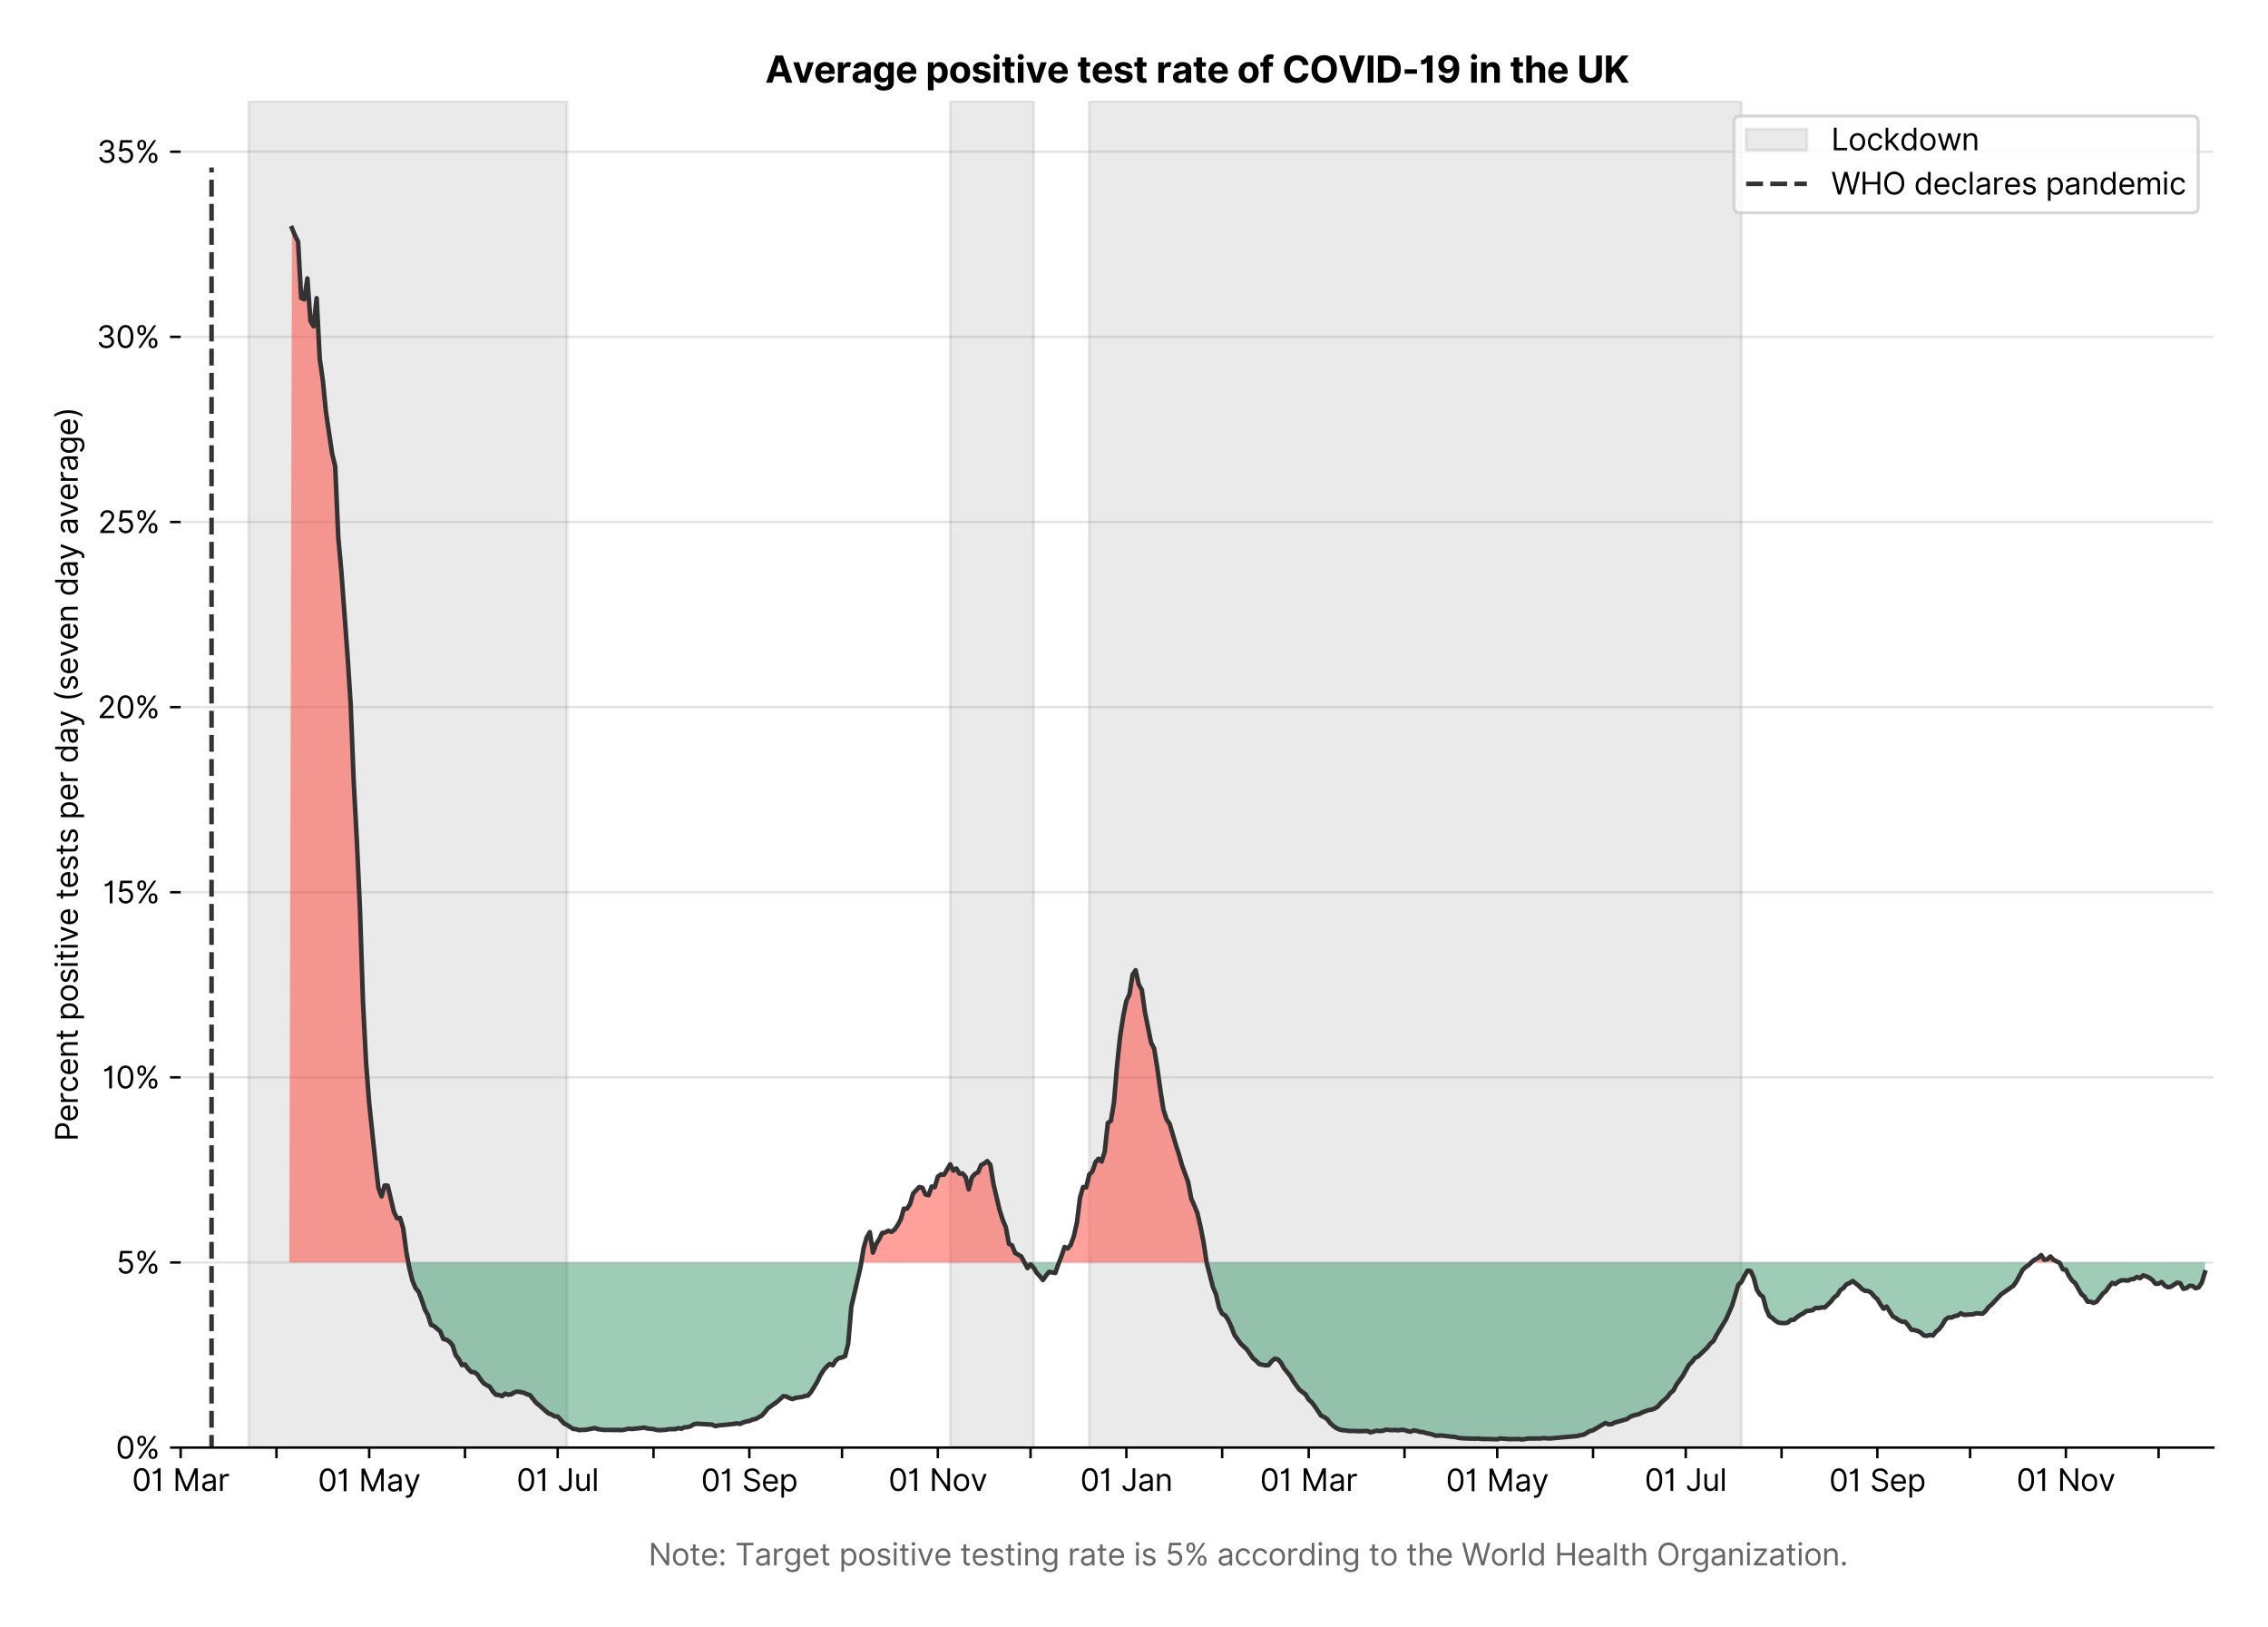 <?xml version="1.0" encoding="utf-8" standalone="no"?>
<!DOCTYPE svg PUBLIC "-//W3C//DTD SVG 1.1//EN"
  "http://www.w3.org/Graphics/SVG/1.1/DTD/svg11.dtd">
<svg xmlns:xlink="http://www.w3.org/1999/xlink" viewBox="0 0 747.112 535.712" xmlns="http://www.w3.org/2000/svg" version="1.1">
 <defs>
  <style type="text/css">*{stroke-linejoin: round; stroke-linecap: butt}</style>
 </defs>
 <g id="figure_1">
  <g id="patch_1">
   <path d="M 0 535.712 
L 747.112 535.712 
L 747.112 0 
L 0 0 
z
" style="fill: #ffffff"/>
  </g>
  <g id="axes_1">
   <g id="patch_2">
    <path d="M 59.513 476.745 
L 729.112 476.745 
L 729.112 33.225 
L 59.513 33.225 
z
" style="fill: #ffffff"/>
   </g>
   <g id="matplotlib.axis_1">
    <g id="xtick_1">
     <g id="line2d_1">
      <defs>
       <path id="m9bf76e6680" d="M 0 0 
L 0 3.5 
" style="stroke: #000000; stroke-width: 0.8"/>
      </defs>
      <g>
       <use xlink:href="#m9bf76e6680" x="59.513" y="476.745" style="stroke: #000000; stroke-width: 0.8"/>
      </g>
     </g>
     <g id="text_1">
      <!-- 01 Mar -->
      <g transform="translate(43.476 491.018)scale(0.1 -0.1)">
       <defs>
        <path id="Inter-Regular-30" d="M 2000 -64 
Q 1230 -64 806 561 
Q 382 1186 382 2327 
Q 382 3459 809 4088 
Q 1236 4718 2000 4718 
Q 2764 4718 3191 4088 
Q 3618 3459 3618 2327 
Q 3618 1186 3194 561 
Q 2771 -64 2000 -64 
z
M 2000 436 
Q 2509 436 2791 927 
Q 3073 1418 3073 2327 
Q 3073 3234 2789 3730 
Q 2505 4227 2000 4227 
Q 1496 4227 1211 3730 
Q 927 3234 927 2327 
Q 927 1418 1210 927 
Q 1493 436 2000 436 
z
" transform="scale(0.016)"/>
        <path id="Inter-Regular-31" d="M 1973 4655 
L 1973 0 
L 1409 0 
L 1409 3836 
L 1373 3836 
Q 1341 3773 1209 3692 
Q 1077 3611 868 3551 
Q 659 3491 391 3491 
L 391 3964 
Q 661 3964 859 4061 
Q 1057 4159 1190 4291 
Q 1323 4423 1392 4529 
Q 1461 4636 1473 4655 
L 1973 4655 
z
" transform="scale(0.016)"/>
        <path id="Inter-Regular-20" transform="scale(0.016)"/>
        <path id="Inter-Regular-4d" d="M 564 4655 
L 1236 4655 
L 2818 791 
L 2873 791 
L 4455 4655 
L 5127 4655 
L 5127 0 
L 4600 0 
L 4600 3536 
L 4555 3536 
L 3100 0 
L 2591 0 
L 1136 3536 
L 1091 3536 
L 1091 0 
L 564 0 
L 564 4655 
z
" transform="scale(0.016)"/>
        <path id="Inter-Regular-61" d="M 1518 -82 
Q 1186 -82 916 44 
Q 646 170 486 410 
Q 327 650 327 991 
Q 327 1291 445 1478 
Q 564 1666 761 1773 
Q 959 1880 1199 1933 
Q 1439 1986 1682 2018 
Q 2000 2059 2199 2080 
Q 2398 2102 2490 2154 
Q 2582 2207 2582 2336 
L 2582 2355 
Q 2582 2691 2399 2877 
Q 2216 3064 1846 3064 
Q 1461 3064 1243 2895 
Q 1025 2727 936 2536 
L 427 2718 
Q 564 3036 792 3214 
Q 1021 3393 1292 3464 
Q 1564 3536 1827 3536 
Q 1996 3536 2215 3496 
Q 2434 3457 2640 3334 
Q 2846 3211 2982 2963 
Q 3118 2716 3118 2300 
L 3118 0 
L 2582 0 
L 2582 473 
L 2555 473 
Q 2500 359 2373 229 
Q 2246 100 2034 9 
Q 1823 -82 1518 -82 
z
M 1600 400 
Q 1918 400 2137 525 
Q 2357 650 2469 847 
Q 2582 1045 2582 1264 
L 2582 1755 
Q 2548 1714 2433 1681 
Q 2318 1648 2169 1624 
Q 2021 1600 1881 1583 
Q 1741 1566 1655 1555 
Q 1446 1527 1265 1467 
Q 1084 1407 974 1287 
Q 864 1168 864 964 
Q 864 684 1072 542 
Q 1280 400 1600 400 
z
" transform="scale(0.016)"/>
        <path id="Inter-Regular-72" d="M 491 0 
L 491 3491 
L 1009 3491 
L 1009 2964 
L 1046 2964 
Q 1139 3223 1389 3384 
Q 1639 3545 1955 3545 
Q 2100 3545 2209 3511 
Q 2318 3477 2400 3418 
L 2218 2964 
Q 2161 2993 2085 3010 
Q 2009 3027 1909 3027 
Q 1527 3027 1277 2794 
Q 1027 2561 1027 2209 
L 1027 0 
L 491 0 
z
" transform="scale(0.016)"/>
       </defs>
       <use xlink:href="#Inter-Regular-30"/>
       <use xlink:href="#Inter-Regular-31" x="62.5"/>
       <use xlink:href="#Inter-Regular-20" x="106.676"/>
       <use xlink:href="#Inter-Regular-4d" x="134.801"/>
       <use xlink:href="#Inter-Regular-61" x="225.994"/>
       <use xlink:href="#Inter-Regular-72" x="282.386"/>
      </g>
     </g>
    </g>
    <g id="xtick_2">
     <g id="line2d_2">
      <g>
       <use xlink:href="#m9bf76e6680" x="91.072" y="476.745" style="stroke: #000000; stroke-width: 0.8"/>
      </g>
     </g>
    </g>
    <g id="xtick_3">
     <g id="line2d_3">
      <g>
       <use xlink:href="#m9bf76e6680" x="121.614" y="476.745" style="stroke: #000000; stroke-width: 0.8"/>
      </g>
     </g>
     <g id="text_2">
      <!-- 01 May -->
      <g transform="translate(104.711 491.117)scale(0.1 -0.1)">
       <defs>
        <path id="Inter-Regular-79" d="M 818 -1355 
Q 682 -1355 575 -1333 
Q 468 -1311 427 -1291 
L 564 -818 
Q 857 -893 1053 -814 
Q 1250 -736 1391 -345 
L 1509 -18 
L 218 3491 
L 800 3491 
L 1764 709 
L 1800 709 
L 2764 3491 
L 3346 3491 
L 1846 -564 
Q 1550 -1355 818 -1355 
z
" transform="scale(0.016)"/>
       </defs>
       <use xlink:href="#Inter-Regular-30"/>
       <use xlink:href="#Inter-Regular-31" x="62.5"/>
       <use xlink:href="#Inter-Regular-20" x="106.676"/>
       <use xlink:href="#Inter-Regular-4d" x="134.801"/>
       <use xlink:href="#Inter-Regular-61" x="225.994"/>
       <use xlink:href="#Inter-Regular-79" x="282.386"/>
      </g>
     </g>
    </g>
    <g id="xtick_4">
     <g id="line2d_4">
      <g>
       <use xlink:href="#m9bf76e6680" x="153.174" y="476.745" style="stroke: #000000; stroke-width: 0.8"/>
      </g>
     </g>
    </g>
    <g id="xtick_5">
     <g id="line2d_5">
      <g>
       <use xlink:href="#m9bf76e6680" x="183.716" y="476.745" style="stroke: #000000; stroke-width: 0.8"/>
      </g>
     </g>
     <g id="text_3">
      <!-- 01 Jul -->
      <g transform="translate(170.172 491.018)scale(0.1 -0.1)">
       <defs>
        <path id="Inter-Regular-4a" d="M 2346 4655 
L 2909 4655 
L 2909 1327 
Q 2909 657 2549 296 
Q 2189 -64 1582 -64 
Q 1200 -64 902 76 
Q 605 216 434 475 
Q 264 734 264 1091 
L 818 1091 
Q 818 795 1034 615 
Q 1250 436 1582 436 
Q 1948 436 2147 664 
Q 2346 893 2346 1327 
L 2346 4655 
z
" transform="scale(0.016)"/>
        <path id="Inter-Regular-75" d="M 2691 1427 
L 2691 3491 
L 3227 3491 
L 3227 0 
L 2691 0 
L 2691 591 
L 2655 591 
Q 2532 325 2273 140 
Q 2014 -45 1618 -45 
Q 1127 -45 809 280 
Q 491 605 491 1273 
L 491 3491 
L 1027 3491 
L 1027 1309 
Q 1027 927 1242 700 
Q 1457 473 1791 473 
Q 1991 473 2199 575 
Q 2407 677 2549 888 
Q 2691 1100 2691 1427 
z
" transform="scale(0.016)"/>
        <path id="Inter-Regular-6c" d="M 1027 4655 
L 1027 0 
L 491 0 
L 491 4655 
L 1027 4655 
z
" transform="scale(0.016)"/>
       </defs>
       <use xlink:href="#Inter-Regular-30"/>
       <use xlink:href="#Inter-Regular-31" x="62.5"/>
       <use xlink:href="#Inter-Regular-20" x="106.676"/>
       <use xlink:href="#Inter-Regular-4a" x="134.801"/>
       <use xlink:href="#Inter-Regular-75" x="189.063"/>
       <use xlink:href="#Inter-Regular-6c" x="247.159"/>
      </g>
     </g>
    </g>
    <g id="xtick_6">
     <g id="line2d_6">
      <g>
       <use xlink:href="#m9bf76e6680" x="215.276" y="476.745" style="stroke: #000000; stroke-width: 0.8"/>
      </g>
     </g>
    </g>
    <g id="xtick_7">
     <g id="line2d_7">
      <g>
       <use xlink:href="#m9bf76e6680" x="246.836" y="476.745" style="stroke: #000000; stroke-width: 0.8"/>
      </g>
     </g>
     <g id="text_4">
      <!-- 01 Sep -->
      <g transform="translate(230.949 491.117)scale(0.1 -0.1)">
       <defs>
        <path id="Inter-Regular-53" d="M 3109 3491 
Q 3068 3836 2777 4027 
Q 2486 4218 2064 4218 
Q 1600 4218 1318 3999 
Q 1036 3780 1036 3445 
Q 1036 3195 1189 3042 
Q 1343 2889 1553 2803 
Q 1764 2718 1936 2673 
L 2409 2545 
Q 2591 2498 2815 2414 
Q 3039 2330 3244 2185 
Q 3450 2041 3584 1816 
Q 3718 1591 3718 1264 
Q 3718 886 3521 581 
Q 3325 277 2949 97 
Q 2573 -82 2036 -82 
Q 1286 -82 845 272 
Q 405 627 364 1200 
L 946 1200 
Q 968 936 1124 764 
Q 1280 593 1519 510 
Q 1759 427 2036 427 
Q 2359 427 2616 533 
Q 2873 639 3023 828 
Q 3173 1018 3173 1273 
Q 3173 1505 3043 1650 
Q 2914 1795 2702 1886 
Q 2491 1977 2246 2045 
L 1673 2209 
Q 1127 2366 809 2657 
Q 491 2948 491 3418 
Q 491 3809 703 4101 
Q 916 4393 1276 4555 
Q 1636 4718 2082 4718 
Q 2532 4718 2882 4558 
Q 3232 4398 3437 4120 
Q 3643 3843 3655 3491 
L 3109 3491 
z
" transform="scale(0.016)"/>
        <path id="Inter-Regular-65" d="M 1955 -73 
Q 1450 -73 1085 151 
Q 721 375 524 778 
Q 327 1182 327 1718 
Q 327 2255 524 2665 
Q 721 3075 1074 3305 
Q 1427 3536 1900 3536 
Q 2173 3536 2439 3445 
Q 2705 3355 2923 3151 
Q 3141 2948 3270 2614 
Q 3400 2280 3400 1791 
L 3400 1564 
L 866 1564 
Q 884 1005 1183 707 
Q 1482 409 1955 409 
Q 2271 409 2498 545 
Q 2725 682 2827 955 
L 3346 809 
Q 3223 414 2854 170 
Q 2486 -73 1955 -73 
z
M 866 2027 
L 2855 2027 
Q 2855 2470 2595 2762 
Q 2336 3055 1900 3055 
Q 1593 3055 1368 2911 
Q 1143 2768 1013 2533 
Q 884 2298 866 2027 
z
" transform="scale(0.016)"/>
        <path id="Inter-Regular-70" d="M 491 -1309 
L 491 3491 
L 1009 3491 
L 1009 2936 
L 1073 2936 
Q 1132 3027 1237 3169 
Q 1343 3311 1542 3423 
Q 1741 3536 2082 3536 
Q 2523 3536 2859 3315 
Q 3196 3095 3384 2690 
Q 3573 2286 3573 1736 
Q 3573 1182 3384 776 
Q 3196 370 2861 148 
Q 2527 -73 2091 -73 
Q 1755 -73 1552 39 
Q 1350 152 1241 296 
Q 1132 441 1073 536 
L 1027 536 
L 1027 -1309 
L 491 -1309 
z
M 1018 1745 
Q 1018 1152 1276 780 
Q 1534 409 2018 409 
Q 2355 409 2581 587 
Q 2807 766 2921 1069 
Q 3036 1373 3036 1745 
Q 3036 2114 2923 2410 
Q 2811 2707 2585 2881 
Q 2359 3055 2018 3055 
Q 1527 3055 1272 2693 
Q 1018 2332 1018 1745 
z
" transform="scale(0.016)"/>
       </defs>
       <use xlink:href="#Inter-Regular-30"/>
       <use xlink:href="#Inter-Regular-31" x="62.5"/>
       <use xlink:href="#Inter-Regular-20" x="106.676"/>
       <use xlink:href="#Inter-Regular-53" x="134.801"/>
       <use xlink:href="#Inter-Regular-65" x="198.58"/>
       <use xlink:href="#Inter-Regular-70" x="256.818"/>
      </g>
     </g>
    </g>
    <g id="xtick_8">
     <g id="line2d_8">
      <g>
       <use xlink:href="#m9bf76e6680" x="277.378" y="476.745" style="stroke: #000000; stroke-width: 0.8"/>
      </g>
     </g>
    </g>
    <g id="xtick_9">
     <g id="line2d_9">
      <g>
       <use xlink:href="#m9bf76e6680" x="308.938" y="476.745" style="stroke: #000000; stroke-width: 0.8"/>
      </g>
     </g>
     <g id="text_5">
      <!-- 01 Nov -->
      <g transform="translate(292.667 491.018)scale(0.1 -0.1)">
       <defs>
        <path id="Inter-Regular-4e" d="M 4255 4655 
L 4255 0 
L 3709 0 
L 1173 3655 
L 1127 3655 
L 1127 0 
L 564 0 
L 564 4655 
L 1109 4655 
L 3655 991 
L 3700 991 
L 3700 4655 
L 4255 4655 
z
" transform="scale(0.016)"/>
        <path id="Inter-Regular-6f" d="M 1909 -73 
Q 1436 -73 1080 152 
Q 725 377 526 781 
Q 327 1186 327 1727 
Q 327 2273 526 2679 
Q 725 3086 1080 3311 
Q 1436 3536 1909 3536 
Q 2382 3536 2737 3311 
Q 3093 3086 3292 2679 
Q 3491 2273 3491 1727 
Q 3491 1186 3292 781 
Q 3093 377 2737 152 
Q 2382 -73 1909 -73 
z
M 1909 409 
Q 2268 409 2500 593 
Q 2732 777 2843 1077 
Q 2955 1377 2955 1727 
Q 2955 2077 2843 2379 
Q 2732 2682 2500 2868 
Q 2268 3055 1909 3055 
Q 1550 3055 1318 2868 
Q 1086 2682 975 2379 
Q 864 2077 864 1727 
Q 864 1377 975 1077 
Q 1086 777 1318 593 
Q 1550 409 1909 409 
z
" transform="scale(0.016)"/>
        <path id="Inter-Regular-76" d="M 3346 3491 
L 2055 0 
L 1509 0 
L 218 3491 
L 800 3491 
L 1764 709 
L 1800 709 
L 2764 3491 
L 3346 3491 
z
" transform="scale(0.016)"/>
       </defs>
       <use xlink:href="#Inter-Regular-30"/>
       <use xlink:href="#Inter-Regular-31" x="62.5"/>
       <use xlink:href="#Inter-Regular-20" x="106.676"/>
       <use xlink:href="#Inter-Regular-4e" x="134.801"/>
       <use xlink:href="#Inter-Regular-6f" x="210.085"/>
       <use xlink:href="#Inter-Regular-76" x="269.744"/>
      </g>
     </g>
    </g>
    <g id="xtick_10">
     <g id="line2d_10">
      <g>
       <use xlink:href="#m9bf76e6680" x="339.48" y="476.745" style="stroke: #000000; stroke-width: 0.8"/>
      </g>
     </g>
    </g>
    <g id="xtick_11">
     <g id="line2d_11">
      <g>
       <use xlink:href="#m9bf76e6680" x="371.04" y="476.745" style="stroke: #000000; stroke-width: 0.8"/>
      </g>
     </g>
     <g id="text_6">
      <!-- 01 Jan -->
      <g transform="translate(355.841 491.018)scale(0.1 -0.1)">
       <defs>
        <path id="Inter-Regular-6e" d="M 1027 2100 
L 1027 0 
L 491 0 
L 491 3491 
L 1009 3491 
L 1009 2945 
L 1055 2945 
Q 1177 3211 1427 3373 
Q 1677 3536 2073 3536 
Q 2602 3536 2928 3211 
Q 3255 2886 3255 2218 
L 3255 0 
L 2718 0 
L 2718 2182 
Q 2718 2593 2504 2824 
Q 2291 3055 1918 3055 
Q 1534 3055 1280 2806 
Q 1027 2557 1027 2100 
z
" transform="scale(0.016)"/>
       </defs>
       <use xlink:href="#Inter-Regular-30"/>
       <use xlink:href="#Inter-Regular-31" x="62.5"/>
       <use xlink:href="#Inter-Regular-20" x="106.676"/>
       <use xlink:href="#Inter-Regular-4a" x="134.801"/>
       <use xlink:href="#Inter-Regular-61" x="189.063"/>
       <use xlink:href="#Inter-Regular-6e" x="245.455"/>
      </g>
     </g>
    </g>
    <g id="xtick_12">
     <g id="line2d_12">
      <g>
       <use xlink:href="#m9bf76e6680" x="402.6" y="476.745" style="stroke: #000000; stroke-width: 0.8"/>
      </g>
     </g>
    </g>
    <g id="xtick_13">
     <g id="line2d_13">
      <g>
       <use xlink:href="#m9bf76e6680" x="431.106" y="476.745" style="stroke: #000000; stroke-width: 0.8"/>
      </g>
     </g>
     <g id="text_7">
      <!-- 01 Mar -->
      <g transform="translate(415.069 491.018)scale(0.1 -0.1)">
       <use xlink:href="#Inter-Regular-30"/>
       <use xlink:href="#Inter-Regular-31" x="62.5"/>
       <use xlink:href="#Inter-Regular-20" x="106.676"/>
       <use xlink:href="#Inter-Regular-4d" x="134.801"/>
       <use xlink:href="#Inter-Regular-61" x="225.994"/>
       <use xlink:href="#Inter-Regular-72" x="282.386"/>
      </g>
     </g>
    </g>
    <g id="xtick_14">
     <g id="line2d_14">
      <g>
       <use xlink:href="#m9bf76e6680" x="462.666" y="476.745" style="stroke: #000000; stroke-width: 0.8"/>
      </g>
     </g>
    </g>
    <g id="xtick_15">
     <g id="line2d_15">
      <g>
       <use xlink:href="#m9bf76e6680" x="493.207" y="476.745" style="stroke: #000000; stroke-width: 0.8"/>
      </g>
     </g>
     <g id="text_8">
      <!-- 01 May -->
      <g transform="translate(476.304 491.117)scale(0.1 -0.1)">
       <use xlink:href="#Inter-Regular-30"/>
       <use xlink:href="#Inter-Regular-31" x="62.5"/>
       <use xlink:href="#Inter-Regular-20" x="106.676"/>
       <use xlink:href="#Inter-Regular-4d" x="134.801"/>
       <use xlink:href="#Inter-Regular-61" x="225.994"/>
       <use xlink:href="#Inter-Regular-79" x="282.386"/>
      </g>
     </g>
    </g>
    <g id="xtick_16">
     <g id="line2d_16">
      <g>
       <use xlink:href="#m9bf76e6680" x="524.767" y="476.745" style="stroke: #000000; stroke-width: 0.8"/>
      </g>
     </g>
    </g>
    <g id="xtick_17">
     <g id="line2d_17">
      <g>
       <use xlink:href="#m9bf76e6680" x="555.309" y="476.745" style="stroke: #000000; stroke-width: 0.8"/>
      </g>
     </g>
     <g id="text_9">
      <!-- 01 Jul -->
      <g transform="translate(541.766 491.018)scale(0.1 -0.1)">
       <use xlink:href="#Inter-Regular-30"/>
       <use xlink:href="#Inter-Regular-31" x="62.5"/>
       <use xlink:href="#Inter-Regular-20" x="106.676"/>
       <use xlink:href="#Inter-Regular-4a" x="134.801"/>
       <use xlink:href="#Inter-Regular-75" x="189.063"/>
       <use xlink:href="#Inter-Regular-6c" x="247.159"/>
      </g>
     </g>
    </g>
    <g id="xtick_18">
     <g id="line2d_18">
      <g>
       <use xlink:href="#m9bf76e6680" x="586.869" y="476.745" style="stroke: #000000; stroke-width: 0.8"/>
      </g>
     </g>
    </g>
    <g id="xtick_19">
     <g id="line2d_19">
      <g>
       <use xlink:href="#m9bf76e6680" x="618.429" y="476.745" style="stroke: #000000; stroke-width: 0.8"/>
      </g>
     </g>
     <g id="text_10">
      <!-- 01 Sep -->
      <g transform="translate(602.542 491.117)scale(0.1 -0.1)">
       <use xlink:href="#Inter-Regular-30"/>
       <use xlink:href="#Inter-Regular-31" x="62.5"/>
       <use xlink:href="#Inter-Regular-20" x="106.676"/>
       <use xlink:href="#Inter-Regular-53" x="134.801"/>
       <use xlink:href="#Inter-Regular-65" x="198.58"/>
       <use xlink:href="#Inter-Regular-70" x="256.818"/>
      </g>
     </g>
    </g>
    <g id="xtick_20">
     <g id="line2d_20">
      <g>
       <use xlink:href="#m9bf76e6680" x="648.971" y="476.745" style="stroke: #000000; stroke-width: 0.8"/>
      </g>
     </g>
    </g>
    <g id="xtick_21">
     <g id="line2d_21">
      <g>
       <use xlink:href="#m9bf76e6680" x="680.531" y="476.745" style="stroke: #000000; stroke-width: 0.8"/>
      </g>
     </g>
     <g id="text_11">
      <!-- 01 Nov -->
      <g transform="translate(664.26 491.018)scale(0.1 -0.1)">
       <use xlink:href="#Inter-Regular-30"/>
       <use xlink:href="#Inter-Regular-31" x="62.5"/>
       <use xlink:href="#Inter-Regular-20" x="106.676"/>
       <use xlink:href="#Inter-Regular-4e" x="134.801"/>
       <use xlink:href="#Inter-Regular-6f" x="210.085"/>
       <use xlink:href="#Inter-Regular-76" x="269.744"/>
      </g>
     </g>
    </g>
    <g id="xtick_22">
     <g id="line2d_22">
      <g>
       <use xlink:href="#m9bf76e6680" x="711.073" y="476.745" style="stroke: #000000; stroke-width: 0.8"/>
      </g>
     </g>
    </g>
    <g id="text_12">
     <!--  -->
     <g style="fill: #666666" transform="translate(394.312 504.507)scale(0.1 -0.1)"/>
     <!--             Note: Target positive testing rate is 5% according to the World Health Organization. -->
     <g style="fill: #666666" transform="translate(179.866 515.553)scale(0.1 -0.1)">
      <defs>
       <path id="Inter-Regular-74" d="M 2009 3491 
L 2009 3036 
L 1264 3036 
L 1264 1000 
Q 1264 773 1331 660 
Q 1398 548 1503 510 
Q 1609 473 1727 473 
Q 1816 473 1873 483 
Q 1930 493 1964 500 
L 2073 18 
Q 2018 -2 1920 -23 
Q 1823 -45 1673 -45 
Q 1446 -45 1228 52 
Q 1011 150 869 350 
Q 727 550 727 855 
L 727 3036 
L 200 3036 
L 200 3491 
L 727 3491 
L 727 4327 
L 1264 4327 
L 1264 3491 
L 2009 3491 
z
" transform="scale(0.016)"/>
       <path id="Inter-Regular-3a" d="M 882 -36 
Q 714 -36 593 84 
Q 473 205 473 373 
Q 473 541 593 661 
Q 714 782 882 782 
Q 1050 782 1170 661 
Q 1291 541 1291 373 
Q 1291 205 1170 84 
Q 1050 -36 882 -36 
z
M 882 2524 
Q 714 2524 593 2644 
Q 473 2765 473 2933 
Q 473 3101 593 3221 
Q 714 3342 882 3342 
Q 1050 3342 1170 3221 
Q 1291 3101 1291 2933 
Q 1291 2765 1170 2644 
Q 1050 2524 882 2524 
z
" transform="scale(0.016)"/>
       <path id="Inter-Regular-54" d="M 309 4155 
L 309 4655 
L 3800 4655 
L 3800 4155 
L 2336 4155 
L 2336 0 
L 1773 0 
L 1773 4155 
L 309 4155 
z
" transform="scale(0.016)"/>
       <path id="Inter-Regular-67" d="M 1900 -1382 
Q 1316 -1382 976 -1169 
Q 636 -957 473 -682 
L 900 -382 
Q 973 -477 1084 -601 
Q 1196 -725 1390 -817 
Q 1584 -909 1900 -909 
Q 2323 -909 2598 -704 
Q 2873 -500 2873 -64 
L 2873 645 
L 2827 645 
Q 2768 550 2660 410 
Q 2552 270 2351 162 
Q 2150 55 1809 55 
Q 1386 55 1051 255 
Q 716 455 521 836 
Q 327 1218 327 1764 
Q 327 2300 516 2699 
Q 705 3098 1041 3317 
Q 1377 3536 1818 3536 
Q 2159 3536 2360 3423 
Q 2561 3311 2669 3169 
Q 2777 3027 2836 2936 
L 2891 2936 
L 2891 3491 
L 3409 3491 
L 3409 -100 
Q 3409 -550 3205 -833 
Q 3002 -1116 2660 -1249 
Q 2318 -1382 1900 -1382 
z
M 1882 536 
Q 2366 536 2624 864 
Q 2882 1193 2882 1773 
Q 2882 2339 2627 2697 
Q 2373 3055 1882 3055 
Q 1541 3055 1315 2882 
Q 1089 2709 976 2418 
Q 864 2127 864 1773 
Q 864 1227 1120 881 
Q 1377 536 1882 536 
z
" transform="scale(0.016)"/>
       <path id="Inter-Regular-73" d="M 2964 2709 
L 2482 2573 
Q 2411 2755 2245 2914 
Q 2080 3073 1727 3073 
Q 1407 3073 1194 2926 
Q 982 2780 982 2555 
Q 982 2355 1127 2239 
Q 1273 2123 1582 2045 
L 2100 1918 
Q 3027 1691 3027 973 
Q 3027 673 2855 436 
Q 2684 200 2377 63 
Q 2071 -73 1664 -73 
Q 1130 -73 780 159 
Q 430 391 336 836 
L 846 964 
Q 989 400 1655 400 
Q 2030 400 2251 560 
Q 2473 720 2473 945 
Q 2473 1316 1955 1436 
L 1373 1573 
Q 893 1686 669 1926 
Q 446 2166 446 2527 
Q 446 2823 613 3050 
Q 780 3277 1069 3406 
Q 1359 3536 1727 3536 
Q 2246 3536 2542 3309 
Q 2839 3082 2964 2709 
z
" transform="scale(0.016)"/>
       <path id="Inter-Regular-69" d="M 491 0 
L 491 3491 
L 1027 3491 
L 1027 0 
L 491 0 
z
M 764 4073 
Q 607 4073 494 4179 
Q 382 4286 382 4436 
Q 382 4586 494 4693 
Q 607 4800 764 4800 
Q 921 4800 1033 4693 
Q 1146 4586 1146 4436 
Q 1146 4286 1033 4179 
Q 921 4073 764 4073 
z
" transform="scale(0.016)"/>
       <path id="Inter-Regular-35" d="M 1936 -64 
Q 1536 -64 1216 95 
Q 896 255 702 532 
Q 509 809 491 1164 
L 1036 1164 
Q 1068 848 1324 642 
Q 1580 436 1936 436 
Q 2223 436 2447 570 
Q 2671 705 2799 940 
Q 2927 1175 2927 1473 
Q 2927 1777 2794 2017 
Q 2661 2257 2429 2395 
Q 2198 2534 1900 2536 
Q 1686 2539 1461 2472 
Q 1236 2405 1091 2300 
L 564 2364 
L 846 4655 
L 3264 4655 
L 3264 4155 
L 1318 4155 
L 1155 2782 
L 1182 2782 
Q 1325 2895 1541 2970 
Q 1757 3045 1991 3045 
Q 2418 3045 2753 2842 
Q 3089 2639 3281 2286 
Q 3473 1934 3473 1482 
Q 3473 1036 3274 687 
Q 3075 339 2727 137 
Q 2380 -64 1936 -64 
z
" transform="scale(0.016)"/>
       <path id="Inter-Regular-25" d="M 2855 873 
L 2855 1118 
Q 2855 1373 2960 1585 
Q 3066 1798 3269 1926 
Q 3473 2055 3764 2055 
Q 4059 2055 4259 1926 
Q 4459 1798 4561 1585 
Q 4664 1373 4664 1118 
L 4664 873 
Q 4664 618 4560 405 
Q 4457 193 4256 64 
Q 4055 -64 3764 -64 
Q 3468 -64 3266 64 
Q 3064 193 2959 405 
Q 2855 618 2855 873 
z
M 536 3536 
L 536 3782 
Q 536 4036 642 4248 
Q 748 4461 951 4589 
Q 1155 4718 1446 4718 
Q 1741 4718 1941 4589 
Q 2141 4461 2243 4248 
Q 2346 4036 2346 3782 
L 2346 3536 
Q 2346 3282 2242 3069 
Q 2139 2857 1937 2728 
Q 1736 2600 1446 2600 
Q 1150 2600 948 2728 
Q 746 2857 641 3069 
Q 536 3282 536 3536 
z
M 709 0 
L 3909 4655 
L 4427 4655 
L 1227 0 
L 709 0 
z
M 3318 1118 
L 3318 873 
Q 3318 661 3418 494 
Q 3518 327 3764 327 
Q 4002 327 4101 494 
Q 4200 661 4200 873 
L 4200 1118 
Q 4200 1330 4104 1497 
Q 4009 1664 3764 1664 
Q 3525 1664 3421 1497 
Q 3318 1330 3318 1118 
z
M 1000 3782 
L 1000 3536 
Q 1000 3325 1100 3158 
Q 1200 2991 1446 2991 
Q 1684 2991 1783 3158 
Q 1882 3325 1882 3536 
L 1882 3782 
Q 1882 3993 1786 4160 
Q 1691 4327 1446 4327 
Q 1207 4327 1103 4160 
Q 1000 3993 1000 3782 
z
" transform="scale(0.016)"/>
       <path id="Inter-Regular-63" d="M 1909 -73 
Q 1418 -73 1063 159 
Q 709 391 518 798 
Q 327 1205 327 1727 
Q 327 2259 524 2667 
Q 721 3075 1074 3305 
Q 1427 3536 1900 3536 
Q 2268 3536 2563 3400 
Q 2859 3264 3047 3018 
Q 3236 2773 3282 2445 
L 2746 2445 
Q 2684 2684 2474 2869 
Q 2264 3055 1909 3055 
Q 1439 3055 1151 2697 
Q 864 2339 864 1745 
Q 864 1139 1148 774 
Q 1432 409 1909 409 
Q 2223 409 2447 570 
Q 2671 732 2746 1018 
L 3282 1018 
Q 3236 709 3058 462 
Q 2880 216 2588 71 
Q 2296 -73 1909 -73 
z
" transform="scale(0.016)"/>
       <path id="Inter-Regular-64" d="M 1809 -73 
Q 1373 -73 1039 148 
Q 705 370 516 776 
Q 327 1182 327 1736 
Q 327 2286 516 2690 
Q 705 3095 1041 3315 
Q 1377 3536 1818 3536 
Q 2159 3536 2358 3423 
Q 2557 3311 2662 3169 
Q 2768 3027 2827 2936 
L 2873 2936 
L 2873 4655 
L 3409 4655 
L 3409 0 
L 2891 0 
L 2891 536 
L 2827 536 
Q 2768 441 2659 296 
Q 2550 152 2348 39 
Q 2146 -73 1809 -73 
z
M 1882 409 
Q 2366 409 2624 780 
Q 2882 1152 2882 1745 
Q 2882 2332 2627 2693 
Q 2373 3055 1882 3055 
Q 1541 3055 1315 2881 
Q 1089 2707 976 2410 
Q 864 2114 864 1745 
Q 864 1373 978 1069 
Q 1093 766 1319 587 
Q 1546 409 1882 409 
z
" transform="scale(0.016)"/>
       <path id="Inter-Regular-68" d="M 1027 2100 
L 1027 0 
L 491 0 
L 491 4655 
L 1027 4655 
L 1027 2945 
L 1073 2945 
Q 1196 3216 1442 3376 
Q 1689 3536 2100 3536 
Q 2636 3536 2963 3213 
Q 3291 2891 3291 2218 
L 3291 0 
L 2755 0 
L 2755 2182 
Q 2755 2598 2540 2826 
Q 2325 3055 1946 3055 
Q 1548 3055 1287 2806 
Q 1027 2557 1027 2100 
z
" transform="scale(0.016)"/>
       <path id="Inter-Regular-57" d="M 1409 0 
L 136 4655 
L 709 4655 
L 1682 864 
L 1727 864 
L 2718 4655 
L 3355 4655 
L 4346 864 
L 4391 864 
L 5364 4655 
L 5936 4655 
L 4664 0 
L 4082 0 
L 3055 3709 
L 3018 3709 
L 1991 0 
L 1409 0 
z
" transform="scale(0.016)"/>
       <path id="Inter-Regular-48" d="M 564 0 
L 564 4655 
L 1127 4655 
L 1127 2582 
L 3609 2582 
L 3609 4655 
L 4173 4655 
L 4173 0 
L 3609 0 
L 3609 2082 
L 1127 2082 
L 1127 0 
L 564 0 
z
" transform="scale(0.016)"/>
       <path id="Inter-Regular-4f" d="M 4491 2327 
Q 4491 1591 4225 1054 
Q 3959 518 3495 227 
Q 3032 -64 2436 -64 
Q 1841 -64 1377 227 
Q 914 518 648 1054 
Q 382 1591 382 2327 
Q 382 3064 648 3600 
Q 914 4136 1377 4427 
Q 1841 4718 2436 4718 
Q 3032 4718 3495 4427 
Q 3959 4136 4225 3600 
Q 4491 3064 4491 2327 
z
M 3946 2327 
Q 3946 2932 3744 3348 
Q 3543 3764 3201 3977 
Q 2859 4191 2436 4191 
Q 2014 4191 1672 3977 
Q 1330 3764 1128 3348 
Q 927 2932 927 2327 
Q 927 1723 1128 1307 
Q 1330 891 1672 677 
Q 2014 464 2436 464 
Q 2859 464 3201 677 
Q 3543 891 3744 1307 
Q 3946 1723 3946 2327 
z
" transform="scale(0.016)"/>
       <path id="Inter-Regular-7a" d="M 391 0 
L 391 409 
L 2373 2955 
L 2373 2991 
L 455 2991 
L 455 3491 
L 3064 3491 
L 3064 3064 
L 1136 536 
L 1136 500 
L 3127 500 
L 3127 0 
L 391 0 
z
" transform="scale(0.016)"/>
       <path id="Inter-Regular-2e" d="M 882 -36 
Q 714 -36 593 84 
Q 473 205 473 373 
Q 473 541 593 661 
Q 714 782 882 782 
Q 1050 782 1170 661 
Q 1291 541 1291 373 
Q 1291 205 1170 84 
Q 1050 -36 882 -36 
z
" transform="scale(0.016)"/>
      </defs>
      <use xlink:href="#Inter-Regular-20"/>
      <use xlink:href="#Inter-Regular-20" x="28.125"/>
      <use xlink:href="#Inter-Regular-20" x="56.25"/>
      <use xlink:href="#Inter-Regular-20" x="84.375"/>
      <use xlink:href="#Inter-Regular-20" x="112.5"/>
      <use xlink:href="#Inter-Regular-20" x="140.625"/>
      <use xlink:href="#Inter-Regular-20" x="168.75"/>
      <use xlink:href="#Inter-Regular-20" x="196.875"/>
      <use xlink:href="#Inter-Regular-20" x="225"/>
      <use xlink:href="#Inter-Regular-20" x="253.125"/>
      <use xlink:href="#Inter-Regular-20" x="281.25"/>
      <use xlink:href="#Inter-Regular-20" x="309.375"/>
      <use xlink:href="#Inter-Regular-4e" x="337.5"/>
      <use xlink:href="#Inter-Regular-6f" x="412.784"/>
      <use xlink:href="#Inter-Regular-74" x="472.443"/>
      <use xlink:href="#Inter-Regular-65" x="508.807"/>
      <use xlink:href="#Inter-Regular-3a" x="567.046"/>
      <use xlink:href="#Inter-Regular-20" x="594.602"/>
      <use xlink:href="#Inter-Regular-54" x="622.727"/>
      <use xlink:href="#Inter-Regular-61" x="686.932"/>
      <use xlink:href="#Inter-Regular-72" x="743.324"/>
      <use xlink:href="#Inter-Regular-67" x="781.676"/>
      <use xlink:href="#Inter-Regular-65" x="842.614"/>
      <use xlink:href="#Inter-Regular-74" x="900.852"/>
      <use xlink:href="#Inter-Regular-20" x="937.216"/>
      <use xlink:href="#Inter-Regular-70" x="965.341"/>
      <use xlink:href="#Inter-Regular-6f" x="1026.279"/>
      <use xlink:href="#Inter-Regular-73" x="1085.938"/>
      <use xlink:href="#Inter-Regular-69" x="1138.21"/>
      <use xlink:href="#Inter-Regular-74" x="1161.932"/>
      <use xlink:href="#Inter-Regular-69" x="1198.296"/>
      <use xlink:href="#Inter-Regular-76" x="1222.017"/>
      <use xlink:href="#Inter-Regular-65" x="1277.699"/>
      <use xlink:href="#Inter-Regular-20" x="1335.938"/>
      <use xlink:href="#Inter-Regular-74" x="1364.063"/>
      <use xlink:href="#Inter-Regular-65" x="1400.426"/>
      <use xlink:href="#Inter-Regular-73" x="1458.665"/>
      <use xlink:href="#Inter-Regular-74" x="1510.938"/>
      <use xlink:href="#Inter-Regular-69" x="1547.301"/>
      <use xlink:href="#Inter-Regular-6e" x="1571.023"/>
      <use xlink:href="#Inter-Regular-67" x="1629.546"/>
      <use xlink:href="#Inter-Regular-20" x="1690.483"/>
      <use xlink:href="#Inter-Regular-72" x="1718.608"/>
      <use xlink:href="#Inter-Regular-61" x="1756.96"/>
      <use xlink:href="#Inter-Regular-74" x="1813.353"/>
      <use xlink:href="#Inter-Regular-65" x="1849.716"/>
      <use xlink:href="#Inter-Regular-20" x="1907.955"/>
      <use xlink:href="#Inter-Regular-69" x="1936.08"/>
      <use xlink:href="#Inter-Regular-73" x="1959.801"/>
      <use xlink:href="#Inter-Regular-20" x="2012.074"/>
      <use xlink:href="#Inter-Regular-35" x="2040.199"/>
      <use xlink:href="#Inter-Regular-25" x="2100.995"/>
      <use xlink:href="#Inter-Regular-20" x="2182.245"/>
      <use xlink:href="#Inter-Regular-61" x="2210.37"/>
      <use xlink:href="#Inter-Regular-63" x="2266.762"/>
      <use xlink:href="#Inter-Regular-63" x="2322.586"/>
      <use xlink:href="#Inter-Regular-6f" x="2378.409"/>
      <use xlink:href="#Inter-Regular-72" x="2438.069"/>
      <use xlink:href="#Inter-Regular-64" x="2476.421"/>
      <use xlink:href="#Inter-Regular-69" x="2538.495"/>
      <use xlink:href="#Inter-Regular-6e" x="2562.216"/>
      <use xlink:href="#Inter-Regular-67" x="2620.739"/>
      <use xlink:href="#Inter-Regular-20" x="2681.677"/>
      <use xlink:href="#Inter-Regular-74" x="2709.802"/>
      <use xlink:href="#Inter-Regular-6f" x="2746.165"/>
      <use xlink:href="#Inter-Regular-20" x="2805.824"/>
      <use xlink:href="#Inter-Regular-74" x="2833.949"/>
      <use xlink:href="#Inter-Regular-68" x="2870.313"/>
      <use xlink:href="#Inter-Regular-65" x="2929.404"/>
      <use xlink:href="#Inter-Regular-20" x="2987.643"/>
      <use xlink:href="#Inter-Regular-57" x="3015.768"/>
      <use xlink:href="#Inter-Regular-6f" x="3110.654"/>
      <use xlink:href="#Inter-Regular-72" x="3170.313"/>
      <use xlink:href="#Inter-Regular-6c" x="3208.665"/>
      <use xlink:href="#Inter-Regular-64" x="3232.387"/>
      <use xlink:href="#Inter-Regular-20" x="3294.461"/>
      <use xlink:href="#Inter-Regular-48" x="3322.586"/>
      <use xlink:href="#Inter-Regular-65" x="3396.591"/>
      <use xlink:href="#Inter-Regular-61" x="3454.83"/>
      <use xlink:href="#Inter-Regular-6c" x="3511.222"/>
      <use xlink:href="#Inter-Regular-74" x="3534.944"/>
      <use xlink:href="#Inter-Regular-68" x="3571.307"/>
      <use xlink:href="#Inter-Regular-20" x="3630.398"/>
      <use xlink:href="#Inter-Regular-4f" x="3658.523"/>
      <use xlink:href="#Inter-Regular-72" x="3734.66"/>
      <use xlink:href="#Inter-Regular-67" x="3773.012"/>
      <use xlink:href="#Inter-Regular-61" x="3833.949"/>
      <use xlink:href="#Inter-Regular-6e" x="3890.342"/>
      <use xlink:href="#Inter-Regular-69" x="3948.864"/>
      <use xlink:href="#Inter-Regular-7a" x="3972.586"/>
      <use xlink:href="#Inter-Regular-61" x="4026.705"/>
      <use xlink:href="#Inter-Regular-74" x="4083.097"/>
      <use xlink:href="#Inter-Regular-69" x="4119.461"/>
      <use xlink:href="#Inter-Regular-6f" x="4143.182"/>
      <use xlink:href="#Inter-Regular-6e" x="4202.842"/>
      <use xlink:href="#Inter-Regular-2e" x="4261.364"/>
     </g>
    </g>
   </g>
   <g id="matplotlib.axis_2">
    <g id="ytick_1">
     <g id="line2d_23">
      <path d="M 59.513 476.745 
L 729.112 476.745 
" clip-path="url(#p4ffb469e04)" style="fill: none; stroke: #e5e5e5; stroke-width: 0.8; stroke-linecap: square"/>
     </g>
     <g id="line2d_24">
      <defs>
       <path id="me8ba6daaee" d="M 0 0 
L -3.5 0 
" style="stroke: #000000; stroke-width: 0.8"/>
      </defs>
      <g>
       <use xlink:href="#me8ba6daaee" x="59.513" y="476.745" style="stroke: #000000; stroke-width: 0.8"/>
      </g>
     </g>
     <g id="text_13">
      <!-- 0% -->
      <g transform="translate(38.138 480.382)scale(0.1 -0.1)">
       <use xlink:href="#Inter-Regular-30"/>
       <use xlink:href="#Inter-Regular-25" x="62.5"/>
      </g>
     </g>
    </g>
    <g id="ytick_2">
     <g id="line2d_25">
      <path d="M 59.513 415.778 
L 729.112 415.778 
" clip-path="url(#p4ffb469e04)" style="fill: none; stroke: #e5e5e5; stroke-width: 0.8; stroke-linecap: square"/>
     </g>
     <g id="line2d_26">
      <g>
       <use xlink:href="#me8ba6daaee" x="59.513" y="415.778" style="stroke: #000000; stroke-width: 0.8"/>
      </g>
     </g>
     <g id="text_14">
      <!-- 5% -->
      <g transform="translate(38.308 419.414)scale(0.1 -0.1)">
       <use xlink:href="#Inter-Regular-35"/>
       <use xlink:href="#Inter-Regular-25" x="60.795"/>
      </g>
     </g>
    </g>
    <g id="ytick_3">
     <g id="line2d_27">
      <path d="M 59.513 354.81 
L 729.112 354.81 
" clip-path="url(#p4ffb469e04)" style="fill: none; stroke: #e5e5e5; stroke-width: 0.8; stroke-linecap: square"/>
     </g>
     <g id="line2d_28">
      <g>
       <use xlink:href="#me8ba6daaee" x="59.513" y="354.81" style="stroke: #000000; stroke-width: 0.8"/>
      </g>
     </g>
     <g id="text_15">
      <!-- 10% -->
      <g transform="translate(33.72 358.447)scale(0.1 -0.1)">
       <use xlink:href="#Inter-Regular-31"/>
       <use xlink:href="#Inter-Regular-30" x="44.176"/>
       <use xlink:href="#Inter-Regular-25" x="106.676"/>
      </g>
     </g>
    </g>
    <g id="ytick_4">
     <g id="line2d_29">
      <path d="M 59.513 293.843 
L 729.112 293.843 
" clip-path="url(#p4ffb469e04)" style="fill: none; stroke: #e5e5e5; stroke-width: 0.8; stroke-linecap: square"/>
     </g>
     <g id="line2d_30">
      <g>
       <use xlink:href="#me8ba6daaee" x="59.513" y="293.843" style="stroke: #000000; stroke-width: 0.8"/>
      </g>
     </g>
     <g id="text_16">
      <!-- 15% -->
      <g transform="translate(33.891 297.48)scale(0.1 -0.1)">
       <use xlink:href="#Inter-Regular-31"/>
       <use xlink:href="#Inter-Regular-35" x="44.176"/>
       <use xlink:href="#Inter-Regular-25" x="104.972"/>
      </g>
     </g>
    </g>
    <g id="ytick_5">
     <g id="line2d_31">
      <path d="M 59.513 232.876 
L 729.112 232.876 
" clip-path="url(#p4ffb469e04)" style="fill: none; stroke: #e5e5e5; stroke-width: 0.8; stroke-linecap: square"/>
     </g>
     <g id="line2d_32">
      <g>
       <use xlink:href="#me8ba6daaee" x="59.513" y="232.876" style="stroke: #000000; stroke-width: 0.8"/>
      </g>
     </g>
     <g id="text_17">
      <!-- 20% -->
      <g transform="translate(32.086 236.513)scale(0.1 -0.1)">
       <defs>
        <path id="Inter-Regular-32" d="M 482 0 
L 482 409 
L 2018 2091 
Q 2289 2386 2464 2605 
Q 2639 2825 2724 3019 
Q 2809 3214 2809 3427 
Q 2809 3795 2553 4011 
Q 2298 4227 1918 4227 
Q 1514 4227 1275 3985 
Q 1036 3743 1036 3345 
L 500 3345 
Q 500 3755 688 4064 
Q 877 4373 1203 4545 
Q 1530 4718 1936 4718 
Q 2346 4718 2661 4545 
Q 2977 4373 3156 4079 
Q 3336 3786 3336 3427 
Q 3336 3170 3244 2926 
Q 3152 2682 2926 2383 
Q 2700 2084 2300 1655 
L 1255 536 
L 1255 500 
L 3418 500 
L 3418 0 
L 482 0 
z
" transform="scale(0.016)"/>
       </defs>
       <use xlink:href="#Inter-Regular-32"/>
       <use xlink:href="#Inter-Regular-30" x="60.511"/>
       <use xlink:href="#Inter-Regular-25" x="123.011"/>
      </g>
     </g>
    </g>
    <g id="ytick_6">
     <g id="line2d_33">
      <path d="M 59.513 171.909 
L 729.112 171.909 
" clip-path="url(#p4ffb469e04)" style="fill: none; stroke: #e5e5e5; stroke-width: 0.8; stroke-linecap: square"/>
     </g>
     <g id="line2d_34">
      <g>
       <use xlink:href="#me8ba6daaee" x="59.513" y="171.909" style="stroke: #000000; stroke-width: 0.8"/>
      </g>
     </g>
     <g id="text_18">
      <!-- 25% -->
      <g transform="translate(32.256 175.545)scale(0.1 -0.1)">
       <use xlink:href="#Inter-Regular-32"/>
       <use xlink:href="#Inter-Regular-35" x="60.511"/>
       <use xlink:href="#Inter-Regular-25" x="121.307"/>
      </g>
     </g>
    </g>
    <g id="ytick_7">
     <g id="line2d_35">
      <path d="M 59.513 110.941 
L 729.112 110.941 
" clip-path="url(#p4ffb469e04)" style="fill: none; stroke: #e5e5e5; stroke-width: 0.8; stroke-linecap: square"/>
     </g>
     <g id="line2d_36">
      <g>
       <use xlink:href="#me8ba6daaee" x="59.513" y="110.941" style="stroke: #000000; stroke-width: 0.8"/>
      </g>
     </g>
     <g id="text_19">
      <!-- 30% -->
      <g transform="translate(31.773 114.578)scale(0.1 -0.1)">
       <defs>
        <path id="Inter-Regular-33" d="M 2055 -64 
Q 1605 -64 1253 90 
Q 902 245 696 521 
Q 491 798 473 1164 
L 1046 1164 
Q 1071 827 1356 631 
Q 1641 436 2046 436 
Q 2493 436 2783 664 
Q 3073 893 3073 1264 
Q 3073 1650 2787 1893 
Q 2502 2136 1973 2136 
L 1600 2136 
L 1600 2636 
L 1973 2636 
Q 2386 2636 2647 2856 
Q 2909 3077 2909 3445 
Q 2909 3798 2679 4012 
Q 2450 4227 2064 4227 
Q 1823 4227 1610 4139 
Q 1398 4052 1264 3887 
Q 1130 3723 1118 3491 
L 573 3491 
Q 586 3857 793 4133 
Q 1000 4409 1335 4563 
Q 1671 4718 2073 4718 
Q 2505 4718 2814 4544 
Q 3123 4370 3289 4086 
Q 3455 3802 3455 3473 
Q 3455 3080 3249 2802 
Q 3043 2525 2691 2418 
L 2691 2382 
Q 3132 2309 3379 2008 
Q 3627 1707 3627 1264 
Q 3627 884 3421 583 
Q 3216 282 2861 109 
Q 2507 -64 2055 -64 
z
" transform="scale(0.016)"/>
       </defs>
       <use xlink:href="#Inter-Regular-33"/>
       <use xlink:href="#Inter-Regular-30" x="63.636"/>
       <use xlink:href="#Inter-Regular-25" x="126.136"/>
      </g>
     </g>
    </g>
    <g id="ytick_8">
     <g id="line2d_37">
      <path d="M 59.513 49.974 
L 729.112 49.974 
" clip-path="url(#p4ffb469e04)" style="fill: none; stroke: #e5e5e5; stroke-width: 0.8; stroke-linecap: square"/>
     </g>
     <g id="line2d_38">
      <g>
       <use xlink:href="#me8ba6daaee" x="59.513" y="49.974" style="stroke: #000000; stroke-width: 0.8"/>
      </g>
     </g>
     <g id="text_20">
      <!-- 35% -->
      <g transform="translate(31.944 53.611)scale(0.1 -0.1)">
       <use xlink:href="#Inter-Regular-33"/>
       <use xlink:href="#Inter-Regular-35" x="63.636"/>
       <use xlink:href="#Inter-Regular-25" x="124.432"/>
      </g>
     </g>
    </g>
    <g id="text_21">
     <!-- Percent positive tests per day (seven day average) -->
     <g transform="translate(25.614 375.861)rotate(-90)scale(0.1 -0.1)">
      <defs>
       <path id="Inter-Regular-50" d="M 564 0 
L 564 4655 
L 2136 4655 
Q 2684 4655 3033 4458 
Q 3382 4261 3550 3927 
Q 3718 3593 3718 3182 
Q 3718 2770 3551 2434 
Q 3384 2098 3036 1899 
Q 2689 1700 2146 1700 
L 1127 1700 
L 1127 0 
L 564 0 
z
M 1127 2200 
L 2127 2200 
Q 2689 2200 2926 2482 
Q 3164 2764 3164 3182 
Q 3164 3602 2925 3878 
Q 2686 4155 2118 4155 
L 1127 4155 
L 1127 2200 
z
" transform="scale(0.016)"/>
       <path id="Inter-Regular-28" d="M 682 1964 
Q 682 2823 906 3544 
Q 1130 4266 1546 4873 
L 2018 4873 
Q 1800 4573 1623 4095 
Q 1446 3618 1341 3061 
Q 1236 2505 1236 1964 
Q 1236 1423 1341 866 
Q 1446 309 1623 -168 
Q 1800 -645 2018 -945 
L 1546 -945 
Q 1130 -339 906 383 
Q 682 1105 682 1964 
z
" transform="scale(0.016)"/>
       <path id="Inter-Regular-29" d="M 1638 1940 
Q 1638 1081 1414 359 
Q 1191 -362 775 -969 
L 302 -969 
Q 520 -669 697 -191 
Q 875 286 979 842 
Q 1084 1399 1084 1940 
Q 1084 2481 979 3038 
Q 875 3595 697 4072 
Q 520 4549 302 4849 
L 775 4849 
Q 1191 4243 1414 3521 
Q 1638 2799 1638 1940 
z
" transform="scale(0.016)"/>
      </defs>
      <use xlink:href="#Inter-Regular-50"/>
      <use xlink:href="#Inter-Regular-65" x="63.494"/>
      <use xlink:href="#Inter-Regular-72" x="121.733"/>
      <use xlink:href="#Inter-Regular-63" x="160.085"/>
      <use xlink:href="#Inter-Regular-65" x="215.909"/>
      <use xlink:href="#Inter-Regular-6e" x="274.148"/>
      <use xlink:href="#Inter-Regular-74" x="332.671"/>
      <use xlink:href="#Inter-Regular-20" x="369.034"/>
      <use xlink:href="#Inter-Regular-70" x="397.159"/>
      <use xlink:href="#Inter-Regular-6f" x="458.097"/>
      <use xlink:href="#Inter-Regular-73" x="517.756"/>
      <use xlink:href="#Inter-Regular-69" x="570.029"/>
      <use xlink:href="#Inter-Regular-74" x="593.75"/>
      <use xlink:href="#Inter-Regular-69" x="630.114"/>
      <use xlink:href="#Inter-Regular-76" x="653.835"/>
      <use xlink:href="#Inter-Regular-65" x="709.517"/>
      <use xlink:href="#Inter-Regular-20" x="767.756"/>
      <use xlink:href="#Inter-Regular-74" x="795.881"/>
      <use xlink:href="#Inter-Regular-65" x="832.244"/>
      <use xlink:href="#Inter-Regular-73" x="890.483"/>
      <use xlink:href="#Inter-Regular-74" x="942.756"/>
      <use xlink:href="#Inter-Regular-73" x="979.119"/>
      <use xlink:href="#Inter-Regular-20" x="1031.392"/>
      <use xlink:href="#Inter-Regular-70" x="1059.517"/>
      <use xlink:href="#Inter-Regular-65" x="1120.455"/>
      <use xlink:href="#Inter-Regular-72" x="1178.693"/>
      <use xlink:href="#Inter-Regular-20" x="1217.046"/>
      <use xlink:href="#Inter-Regular-64" x="1245.171"/>
      <use xlink:href="#Inter-Regular-61" x="1307.245"/>
      <use xlink:href="#Inter-Regular-79" x="1363.637"/>
      <use xlink:href="#Inter-Regular-20" x="1419.318"/>
      <use xlink:href="#Inter-Regular-28" x="1447.443"/>
      <use xlink:href="#Inter-Regular-73" x="1483.665"/>
      <use xlink:href="#Inter-Regular-65" x="1535.938"/>
      <use xlink:href="#Inter-Regular-76" x="1594.176"/>
      <use xlink:href="#Inter-Regular-65" x="1649.858"/>
      <use xlink:href="#Inter-Regular-6e" x="1708.097"/>
      <use xlink:href="#Inter-Regular-20" x="1766.62"/>
      <use xlink:href="#Inter-Regular-64" x="1794.745"/>
      <use xlink:href="#Inter-Regular-61" x="1856.818"/>
      <use xlink:href="#Inter-Regular-79" x="1913.211"/>
      <use xlink:href="#Inter-Regular-20" x="1968.892"/>
      <use xlink:href="#Inter-Regular-61" x="1997.017"/>
      <use xlink:href="#Inter-Regular-76" x="2053.409"/>
      <use xlink:href="#Inter-Regular-65" x="2109.091"/>
      <use xlink:href="#Inter-Regular-72" x="2167.33"/>
      <use xlink:href="#Inter-Regular-61" x="2205.682"/>
      <use xlink:href="#Inter-Regular-67" x="2262.074"/>
      <use xlink:href="#Inter-Regular-65" x="2323.012"/>
      <use xlink:href="#Inter-Regular-29" x="2381.25"/>
     </g>
    </g>
   </g>
   <g id="patch_3">
    <path d="M 81.91 476.745 
L 81.91 33.225 
L 186.77 33.225 
L 186.77 476.745 
z
" clip-path="url(#p4ffb469e04)" style="fill: #777777; opacity: 0.15; stroke: #777777; stroke-linejoin: miter"/>
   </g>
   <g id="patch_4">
    <path d="M 313.01 476.745 
L 313.01 33.225 
L 340.498 33.225 
L 340.498 476.745 
z
" clip-path="url(#p4ffb469e04)" style="fill: #777777; opacity: 0.15; stroke: #777777; stroke-linejoin: miter"/>
   </g>
   <g id="patch_5">
    <path d="M 358.823 476.745 
L 358.823 33.225 
L 573.634 33.225 
L 573.634 476.745 
z
" clip-path="url(#p4ffb469e04)" style="fill: #777777; opacity: 0.15; stroke: #777777; stroke-linejoin: miter"/>
   </g>
   <g id="PolyCollection_1">
    <path d="M 95.299 415.778 
L 96.163 415.778 
L 97.181 415.778 
L 98.199 415.778 
L 99.217 415.778 
L 100.235 415.778 
L 101.253 415.778 
L 102.271 415.778 
L 103.289 415.778 
L 104.307 415.778 
L 105.325 415.778 
L 106.343 415.778 
L 107.361 415.778 
L 108.38 415.778 
L 109.398 415.778 
L 110.416 415.778 
L 111.434 415.778 
L 112.452 415.778 
L 113.47 415.778 
L 114.488 415.778 
L 115.506 415.778 
L 116.524 415.778 
L 117.542 415.778 
L 118.56 415.778 
L 119.578 415.778 
L 120.596 415.778 
L 121.614 415.778 
L 122.632 415.778 
L 123.65 415.778 
L 124.669 415.778 
L 125.687 415.778 
L 126.705 415.778 
L 127.723 415.778 
L 128.741 415.778 
L 129.759 415.778 
L 130.777 415.778 
L 131.795 415.778 
L 132.813 415.778 
L 133.831 415.778 
L 134.499 415.778 
L 133.831 412.113 
L 132.813 404.463 
L 131.795 401.103 
L 130.777 401.242 
L 129.759 399.079 
L 128.741 394.779 
L 127.723 390.515 
L 126.705 390.411 
L 125.687 394.007 
L 124.669 391.249 
L 123.65 382.561 
L 122.632 373.419 
L 121.614 363.304 
L 120.596 350.024 
L 119.578 329.954 
L 118.56 299.072 
L 117.542 276.79 
L 116.524 257.542 
L 115.506 231.743 
L 114.488 215.945 
L 113.47 201.886 
L 112.452 188.219 
L 111.434 177.038 
L 110.416 153.532 
L 109.398 149.342 
L 108.38 142.419 
L 107.361 135.562 
L 106.343 125.233 
L 105.325 118.136 
L 104.307 98.216 
L 103.289 107.463 
L 102.271 105.687 
L 101.253 91.703 
L 100.235 98.588 
L 99.217 98.139 
L 98.199 79.618 
L 97.181 77.542 
L 96.163 75.117 
z
" clip-path="url(#p4ffb469e04)" style="fill: #ff4136; fill-opacity: 0.498"/>
    <path d="M 283.717 415.778 
L 284.504 415.778 
L 285.523 415.778 
L 286.541 415.778 
L 287.559 415.778 
L 288.577 415.778 
L 289.595 415.778 
L 290.613 415.778 
L 291.631 415.778 
L 292.649 415.778 
L 293.667 415.778 
L 294.685 415.778 
L 295.703 415.778 
L 296.721 415.778 
L 297.739 415.778 
L 298.757 415.778 
L 299.775 415.778 
L 300.794 415.778 
L 301.812 415.778 
L 302.83 415.778 
L 303.848 415.778 
L 304.866 415.778 
L 305.884 415.778 
L 306.902 415.778 
L 307.92 415.778 
L 308.938 415.778 
L 309.956 415.778 
L 310.974 415.778 
L 311.992 415.778 
L 313.01 415.778 
L 314.028 415.778 
L 315.046 415.778 
L 316.064 415.778 
L 317.083 415.778 
L 318.101 415.778 
L 319.119 415.778 
L 320.137 415.778 
L 321.155 415.778 
L 322.173 415.778 
L 323.191 415.778 
L 324.209 415.778 
L 325.227 415.778 
L 326.245 415.778 
L 327.263 415.778 
L 328.281 415.778 
L 329.299 415.778 
L 330.317 415.778 
L 331.335 415.778 
L 332.353 415.778 
L 333.372 415.778 
L 334.39 415.778 
L 335.408 415.778 
L 336.426 415.778 
L 337.444 415.778 
L 337.444 415.778 
L 337.444 415.777 
L 336.426 413.801 
L 335.408 413.251 
L 334.39 412.617 
L 333.372 410.147 
L 332.353 409.642 
L 331.335 404.176 
L 330.317 401.746 
L 329.299 398.598 
L 328.281 394.037 
L 327.263 389.93 
L 326.245 383.631 
L 325.227 382.403 
L 324.209 383.145 
L 323.191 383.688 
L 322.173 386.065 
L 321.155 386.593 
L 320.137 387.788 
L 319.119 391.704 
L 318.101 387.642 
L 317.083 386.43 
L 316.064 386.512 
L 315.046 384.825 
L 314.028 385.523 
L 313.01 383.456 
L 311.992 385.107 
L 310.974 386.89 
L 309.956 386.771 
L 308.938 387.528 
L 307.92 390.956 
L 306.902 390.769 
L 305.884 393.635 
L 304.866 393.353 
L 303.848 391.157 
L 302.83 390.93 
L 301.812 392.037 
L 300.794 393.062 
L 299.775 396.563 
L 298.757 398.073 
L 297.739 398.061 
L 296.721 401.601 
L 295.703 403.482 
L 294.685 404.916 
L 293.667 405.713 
L 292.649 405.328 
L 291.631 405.855 
L 290.613 406.065 
L 289.595 408.141 
L 288.577 409.772 
L 287.559 412.533 
L 286.541 405.783 
L 285.523 407.475 
L 284.504 410.94 
z
" clip-path="url(#p4ffb469e04)" style="fill: #ff4136; fill-opacity: 0.498"/>
    <path d="M 348.845 415.778 
L 349.661 415.778 
L 350.679 415.778 
L 351.697 415.778 
L 352.715 415.778 
L 353.733 415.778 
L 354.751 415.778 
L 355.769 415.778 
L 356.787 415.778 
L 357.805 415.778 
L 358.823 415.778 
L 359.841 415.778 
L 360.859 415.778 
L 361.877 415.778 
L 362.895 415.778 
L 363.913 415.778 
L 364.932 415.778 
L 365.95 415.778 
L 366.968 415.778 
L 367.986 415.778 
L 369.004 415.778 
L 370.022 415.778 
L 371.04 415.778 
L 372.058 415.778 
L 373.076 415.778 
L 374.094 415.778 
L 375.112 415.778 
L 376.13 415.778 
L 377.148 415.778 
L 378.166 415.778 
L 379.184 415.778 
L 380.202 415.778 
L 381.221 415.778 
L 382.239 415.778 
L 383.257 415.778 
L 384.275 415.778 
L 385.293 415.778 
L 386.311 415.778 
L 387.329 415.778 
L 388.347 415.778 
L 389.365 415.778 
L 390.383 415.778 
L 391.401 415.778 
L 392.419 415.778 
L 393.437 415.778 
L 394.455 415.778 
L 395.473 415.778 
L 396.491 415.778 
L 397.485 415.778 
L 396.491 409.199 
L 395.473 404.036 
L 394.455 399.558 
L 393.437 397.023 
L 392.419 394.763 
L 391.401 389.331 
L 390.383 386.69 
L 389.365 383.759 
L 388.347 380.14 
L 387.329 376.99 
L 386.311 373.738 
L 385.293 370.102 
L 384.275 368.614 
L 383.257 365.441 
L 382.239 358.991 
L 381.221 351.657 
L 380.202 345.352 
L 379.184 343.371 
L 378.166 338.435 
L 377.148 333.266 
L 376.13 325.996 
L 375.112 324.195 
L 374.094 319.525 
L 373.076 321.036 
L 372.058 327.485 
L 371.04 329.644 
L 370.022 334.607 
L 369.004 341.189 
L 367.986 350.731 
L 366.968 362.959 
L 365.95 369.125 
L 364.932 369.843 
L 363.913 379.238 
L 362.895 382.528 
L 361.877 381.613 
L 360.859 382.79 
L 359.841 385.836 
L 358.823 386.814 
L 357.805 391.04 
L 356.787 390.927 
L 355.769 394.465 
L 354.751 402.648 
L 353.733 407.136 
L 352.715 409.998 
L 351.697 411.178 
L 350.679 410.677 
L 349.661 413.728 
z
" clip-path="url(#p4ffb469e04)" style="fill: #ff4136; fill-opacity: 0.498"/>
    <path d="M 669.125 415.778 
L 669.332 415.778 
L 670.351 415.778 
L 671.369 415.778 
L 672.387 415.778 
L 673.405 415.778 
L 674.423 415.778 
L 675.441 415.778 
L 676.459 415.778 
L 677.477 415.778 
L 678.197 415.778 
L 677.477 415.429 
L 676.459 414.902 
L 675.441 413.813 
L 674.423 414.7 
L 673.405 414.892 
L 672.387 413.342 
L 671.369 414.272 
L 670.351 414.783 
L 669.332 415.568 
z
" clip-path="url(#p4ffb469e04)" style="fill: #ff4136; fill-opacity: 0.498"/>
   </g>
   <g id="PolyCollection_2">
    <path d="M 134.499 415.778 
L 134.849 415.778 
L 135.867 415.778 
L 136.885 415.778 
L 137.903 415.778 
L 138.921 415.778 
L 139.94 415.778 
L 140.958 415.778 
L 141.976 415.778 
L 142.994 415.778 
L 144.012 415.778 
L 145.03 415.778 
L 146.048 415.778 
L 147.066 415.778 
L 148.084 415.778 
L 149.102 415.778 
L 150.12 415.778 
L 151.138 415.778 
L 152.156 415.778 
L 153.174 415.778 
L 154.192 415.778 
L 155.21 415.778 
L 156.229 415.778 
L 157.247 415.778 
L 158.265 415.778 
L 159.283 415.778 
L 160.301 415.778 
L 161.319 415.778 
L 162.337 415.778 
L 163.355 415.778 
L 164.373 415.778 
L 165.391 415.778 
L 166.409 415.778 
L 167.427 415.778 
L 168.445 415.778 
L 169.463 415.778 
L 170.481 415.778 
L 171.499 415.778 
L 172.518 415.778 
L 173.536 415.778 
L 174.554 415.778 
L 175.572 415.778 
L 176.59 415.778 
L 177.608 415.778 
L 178.626 415.778 
L 179.644 415.778 
L 180.662 415.778 
L 181.68 415.778 
L 182.698 415.778 
L 183.716 415.778 
L 184.734 415.778 
L 185.752 415.778 
L 186.77 415.778 
L 187.788 415.778 
L 188.807 415.778 
L 189.825 415.778 
L 190.843 415.778 
L 191.861 415.778 
L 192.879 415.778 
L 193.897 415.778 
L 194.915 415.778 
L 195.933 415.778 
L 196.951 415.778 
L 197.969 415.778 
L 198.987 415.778 
L 200.005 415.778 
L 201.023 415.778 
L 202.041 415.778 
L 203.059 415.778 
L 204.077 415.778 
L 205.096 415.778 
L 206.114 415.778 
L 207.132 415.778 
L 208.15 415.778 
L 209.168 415.778 
L 210.186 415.778 
L 211.204 415.778 
L 212.222 415.778 
L 213.24 415.778 
L 214.258 415.778 
L 215.276 415.778 
L 216.294 415.778 
L 217.312 415.778 
L 218.33 415.778 
L 219.348 415.778 
L 220.367 415.778 
L 221.385 415.778 
L 222.403 415.778 
L 223.421 415.778 
L 224.439 415.778 
L 225.457 415.778 
L 226.475 415.778 
L 227.493 415.778 
L 228.511 415.778 
L 229.529 415.778 
L 230.547 415.778 
L 231.565 415.778 
L 232.583 415.778 
L 233.601 415.778 
L 234.619 415.778 
L 235.637 415.778 
L 236.656 415.778 
L 237.674 415.778 
L 238.692 415.778 
L 239.71 415.778 
L 240.728 415.778 
L 241.746 415.778 
L 242.764 415.778 
L 243.782 415.778 
L 244.8 415.778 
L 245.818 415.778 
L 246.836 415.778 
L 247.854 415.778 
L 248.872 415.778 
L 249.89 415.778 
L 250.908 415.778 
L 251.926 415.778 
L 252.945 415.778 
L 253.963 415.778 
L 254.981 415.778 
L 255.999 415.778 
L 257.017 415.778 
L 258.035 415.778 
L 259.053 415.778 
L 260.071 415.778 
L 261.089 415.778 
L 262.107 415.778 
L 263.125 415.778 
L 264.143 415.778 
L 265.161 415.778 
L 266.179 415.778 
L 267.197 415.778 
L 268.215 415.778 
L 269.234 415.778 
L 270.252 415.778 
L 271.27 415.778 
L 272.288 415.778 
L 273.306 415.778 
L 274.324 415.778 
L 275.342 415.778 
L 276.36 415.778 
L 277.378 415.778 
L 278.396 415.778 
L 279.414 415.778 
L 280.432 415.778 
L 281.45 415.778 
L 282.468 415.778 
L 283.486 415.778 
L 283.717 415.778 
L 283.486 417.196 
L 282.468 421.832 
L 281.45 425.876 
L 280.432 430.422 
L 279.414 442.488 
L 278.396 446.612 
L 277.378 447.046 
L 276.36 447.272 
L 275.342 448.018 
L 274.324 449.638 
L 273.306 449.206 
L 272.288 450.121 
L 271.27 451.309 
L 270.252 452.911 
L 269.234 455.037 
L 268.215 456.72 
L 267.197 458.394 
L 266.179 459.584 
L 265.161 459.776 
L 264.143 460.084 
L 263.125 460.258 
L 262.107 460.345 
L 261.089 460.758 
L 260.071 460.455 
L 259.053 459.938 
L 258.035 459.801 
L 257.017 460.734 
L 255.999 461.656 
L 254.981 462.32 
L 253.963 463.085 
L 252.945 463.82 
L 251.926 465.123 
L 250.908 466.23 
L 249.89 466.823 
L 248.872 467.343 
L 247.854 467.515 
L 246.836 467.984 
L 245.818 468.148 
L 244.8 468.466 
L 243.782 468.951 
L 242.764 468.761 
L 241.746 468.954 
L 240.728 469.168 
L 239.71 469.29 
L 238.692 469.242 
L 237.674 469.364 
L 236.656 469.448 
L 235.637 469.676 
L 234.619 469.182 
L 233.601 469.148 
L 232.583 468.901 
L 231.565 468.859 
L 230.547 468.924 
L 229.529 468.88 
L 228.511 469.093 
L 227.493 469.722 
L 226.475 470.002 
L 225.457 470.064 
L 224.439 470.544 
L 223.421 470.347 
L 222.403 470.668 
L 221.385 470.648 
L 220.367 470.676 
L 219.348 470.881 
L 218.33 470.964 
L 217.312 471.011 
L 216.294 470.933 
L 215.276 470.652 
L 214.258 470.529 
L 213.24 470.444 
L 212.222 470.166 
L 211.204 470.295 
L 210.186 470.372 
L 209.168 470.546 
L 208.15 470.622 
L 207.132 470.519 
L 206.114 470.742 
L 205.096 470.969 
L 204.077 471 
L 203.059 470.973 
L 202.041 470.959 
L 201.023 470.933 
L 200.005 470.879 
L 198.987 470.93 
L 197.969 470.847 
L 196.951 470.66 
L 195.933 470.313 
L 194.915 470.531 
L 193.897 470.691 
L 192.879 470.906 
L 191.861 470.9 
L 190.843 471.011 
L 189.825 470.688 
L 188.807 470.6 
L 187.788 469.932 
L 186.77 469.275 
L 185.752 468.748 
L 184.734 467.671 
L 183.716 466.502 
L 182.698 466.466 
L 181.68 465.811 
L 180.662 465.465 
L 179.644 464.59 
L 178.626 463.756 
L 177.608 462.785 
L 176.59 461.968 
L 175.572 460.636 
L 174.554 459.449 
L 173.536 459.138 
L 172.518 458.653 
L 171.499 458.433 
L 170.481 458.275 
L 169.463 458.537 
L 168.445 459.186 
L 167.427 459.347 
L 166.409 458.991 
L 165.391 459.795 
L 164.373 459.44 
L 163.355 459.323 
L 162.337 458.281 
L 161.319 456.683 
L 160.301 456.176 
L 159.283 455.52 
L 158.265 454.207 
L 157.247 452.634 
L 156.229 451.922 
L 155.21 451.823 
L 154.192 450.766 
L 153.174 449.368 
L 152.156 449.578 
L 151.138 447.609 
L 150.12 446.319 
L 149.102 443.093 
L 148.084 441.888 
L 147.066 441.23 
L 146.048 440.997 
L 145.03 438.492 
L 144.012 437.618 
L 142.994 436.722 
L 141.976 436.304 
L 140.958 433.098 
L 139.94 431.213 
L 138.921 428.118 
L 137.903 425.443 
L 136.885 424.22 
L 135.867 421.744 
L 134.849 417.696 
z
" clip-path="url(#p4ffb469e04)" style="fill: #3d9970; fill-opacity: 0.498"/>
    <path d="M 337.444 415.778 
L 338.462 415.778 
L 339.48 415.778 
L 340.498 415.778 
L 341.516 415.778 
L 342.534 415.778 
L 343.552 415.778 
L 344.57 415.778 
L 345.588 415.778 
L 346.606 415.778 
L 347.624 415.778 
L 348.642 415.778 
L 348.845 415.778 
L 348.642 416.288 
L 347.624 419.24 
L 346.606 419.042 
L 345.588 418.862 
L 344.57 420.11 
L 343.552 421.566 
L 342.534 420.277 
L 341.516 419.193 
L 340.498 417.503 
L 339.48 416.42 
L 338.462 417.626 
z
" clip-path="url(#p4ffb469e04)" style="fill: #3d9970; fill-opacity: 0.498"/>
    <path d="M 397.485 415.778 
L 397.51 415.778 
L 398.528 415.778 
L 399.546 415.778 
L 400.564 415.778 
L 401.582 415.778 
L 402.6 415.778 
L 403.618 415.778 
L 404.636 415.778 
L 405.654 415.778 
L 406.672 415.778 
L 407.69 415.778 
L 408.708 415.778 
L 409.726 415.778 
L 410.744 415.778 
L 411.762 415.778 
L 412.78 415.778 
L 413.799 415.778 
L 414.817 415.778 
L 415.835 415.778 
L 416.853 415.778 
L 417.871 415.778 
L 418.889 415.778 
L 419.907 415.778 
L 420.925 415.778 
L 421.943 415.778 
L 422.961 415.778 
L 423.979 415.778 
L 424.997 415.778 
L 426.015 415.778 
L 427.033 415.778 
L 428.051 415.778 
L 429.069 415.778 
L 430.088 415.778 
L 431.106 415.778 
L 432.124 415.778 
L 433.142 415.778 
L 434.16 415.778 
L 435.178 415.778 
L 436.196 415.778 
L 437.214 415.778 
L 438.232 415.778 
L 439.25 415.778 
L 440.268 415.778 
L 441.286 415.778 
L 442.304 415.778 
L 443.322 415.778 
L 444.34 415.778 
L 445.359 415.778 
L 446.377 415.778 
L 447.395 415.778 
L 448.413 415.778 
L 449.431 415.778 
L 450.449 415.778 
L 451.467 415.778 
L 452.485 415.778 
L 453.503 415.778 
L 454.521 415.778 
L 455.539 415.778 
L 456.557 415.778 
L 457.575 415.778 
L 458.593 415.778 
L 459.611 415.778 
L 460.629 415.778 
L 461.648 415.778 
L 462.666 415.778 
L 463.684 415.778 
L 464.702 415.778 
L 465.72 415.778 
L 466.738 415.778 
L 467.756 415.778 
L 468.774 415.778 
L 469.792 415.778 
L 470.81 415.778 
L 471.828 415.778 
L 472.846 415.778 
L 473.864 415.778 
L 474.882 415.778 
L 475.9 415.778 
L 476.918 415.778 
L 477.937 415.778 
L 478.955 415.778 
L 479.973 415.778 
L 480.991 415.778 
L 482.009 415.778 
L 483.027 415.778 
L 484.045 415.778 
L 485.063 415.778 
L 486.081 415.778 
L 487.099 415.778 
L 488.117 415.778 
L 489.135 415.778 
L 490.153 415.778 
L 491.171 415.778 
L 492.189 415.778 
L 493.207 415.778 
L 494.226 415.778 
L 495.244 415.778 
L 496.262 415.778 
L 497.28 415.778 
L 498.298 415.778 
L 499.316 415.778 
L 500.334 415.778 
L 501.352 415.778 
L 502.37 415.778 
L 503.388 415.778 
L 504.406 415.778 
L 505.424 415.778 
L 506.442 415.778 
L 507.46 415.778 
L 508.478 415.778 
L 509.496 415.778 
L 510.515 415.778 
L 511.533 415.778 
L 512.551 415.778 
L 513.569 415.778 
L 514.587 415.778 
L 515.605 415.778 
L 516.623 415.778 
L 517.641 415.778 
L 518.659 415.778 
L 519.677 415.778 
L 520.695 415.778 
L 521.713 415.778 
L 522.731 415.778 
L 523.749 415.778 
L 524.767 415.778 
L 525.786 415.778 
L 526.804 415.778 
L 527.822 415.778 
L 528.84 415.778 
L 529.858 415.778 
L 530.876 415.778 
L 531.894 415.778 
L 532.912 415.778 
L 533.93 415.778 
L 534.948 415.778 
L 535.966 415.778 
L 536.984 415.778 
L 538.002 415.778 
L 539.02 415.778 
L 540.038 415.778 
L 541.056 415.778 
L 542.075 415.778 
L 543.093 415.778 
L 544.111 415.778 
L 545.129 415.778 
L 546.147 415.778 
L 547.165 415.778 
L 548.183 415.778 
L 549.201 415.778 
L 550.219 415.778 
L 551.237 415.778 
L 552.255 415.778 
L 553.273 415.778 
L 554.291 415.778 
L 555.309 415.778 
L 556.327 415.778 
L 557.345 415.778 
L 558.364 415.778 
L 559.382 415.778 
L 560.4 415.778 
L 561.418 415.778 
L 562.436 415.778 
L 563.454 415.778 
L 564.472 415.778 
L 565.49 415.778 
L 566.508 415.778 
L 567.526 415.778 
L 568.544 415.778 
L 569.562 415.778 
L 570.58 415.778 
L 571.598 415.778 
L 572.616 415.778 
L 573.634 415.778 
L 574.653 415.778 
L 575.671 415.778 
L 576.689 415.778 
L 577.707 415.778 
L 578.725 415.778 
L 579.743 415.778 
L 580.761 415.778 
L 581.779 415.778 
L 582.797 415.778 
L 583.815 415.778 
L 584.833 415.778 
L 585.851 415.778 
L 586.869 415.778 
L 587.887 415.778 
L 588.905 415.778 
L 589.923 415.778 
L 590.942 415.778 
L 591.96 415.778 
L 592.978 415.778 
L 593.996 415.778 
L 595.014 415.778 
L 596.032 415.778 
L 597.05 415.778 
L 598.068 415.778 
L 599.086 415.778 
L 600.104 415.778 
L 601.122 415.778 
L 602.14 415.778 
L 603.158 415.778 
L 604.176 415.778 
L 605.194 415.778 
L 606.213 415.778 
L 607.231 415.778 
L 608.249 415.778 
L 609.267 415.778 
L 610.285 415.778 
L 611.303 415.778 
L 612.321 415.778 
L 613.339 415.778 
L 614.357 415.778 
L 615.375 415.778 
L 616.393 415.778 
L 617.411 415.778 
L 618.429 415.778 
L 619.447 415.778 
L 620.465 415.778 
L 621.483 415.778 
L 622.502 415.778 
L 623.52 415.778 
L 624.538 415.778 
L 625.556 415.778 
L 626.574 415.778 
L 627.592 415.778 
L 628.61 415.778 
L 629.628 415.778 
L 630.646 415.778 
L 631.664 415.778 
L 632.682 415.778 
L 633.7 415.778 
L 634.718 415.778 
L 635.736 415.778 
L 636.754 415.778 
L 637.772 415.778 
L 638.791 415.778 
L 639.809 415.778 
L 640.827 415.778 
L 641.845 415.778 
L 642.863 415.778 
L 643.881 415.778 
L 644.899 415.778 
L 645.917 415.778 
L 646.935 415.778 
L 647.953 415.778 
L 648.971 415.778 
L 649.989 415.778 
L 651.007 415.778 
L 652.025 415.778 
L 653.043 415.778 
L 654.061 415.778 
L 655.08 415.778 
L 656.098 415.778 
L 657.116 415.778 
L 658.134 415.778 
L 659.152 415.778 
L 660.17 415.778 
L 661.188 415.778 
L 662.206 415.778 
L 663.224 415.778 
L 664.242 415.778 
L 665.26 415.778 
L 666.278 415.778 
L 667.296 415.778 
L 668.314 415.778 
L 669.125 415.778 
L 668.314 416.594 
L 667.296 417.258 
L 666.278 418.22 
L 665.26 420.133 
L 664.242 422.023 
L 663.224 423.459 
L 662.206 424.124 
L 661.188 424.8 
L 660.17 425.575 
L 659.152 426.315 
L 658.134 427.334 
L 657.116 428.52 
L 656.098 429.583 
L 655.08 430.461 
L 654.061 431.803 
L 653.043 432.67 
L 652.025 432.578 
L 651.007 432.5 
L 649.989 432.825 
L 648.971 432.768 
L 647.953 432.932 
L 646.935 433.034 
L 645.917 432.498 
L 644.899 433.265 
L 643.881 433.435 
L 642.863 433.926 
L 641.845 433.89 
L 640.827 434.593 
L 639.809 436.35 
L 638.791 437.728 
L 637.772 438.537 
L 636.754 439.812 
L 635.736 439.648 
L 634.718 439.934 
L 633.7 439.786 
L 632.682 438.837 
L 631.664 438.322 
L 630.646 438.04 
L 629.628 437.928 
L 628.61 436.515 
L 627.592 435.331 
L 626.574 435.291 
L 625.556 434.821 
L 624.538 434.101 
L 623.52 433.547 
L 622.502 431.886 
L 621.483 430.3 
L 620.465 431.005 
L 619.447 429.553 
L 618.429 427.864 
L 617.411 426.961 
L 616.393 425.715 
L 615.375 425.171 
L 614.357 425.121 
L 613.339 424.52 
L 612.321 423.484 
L 611.303 422.619 
L 610.285 421.873 
L 609.267 422.579 
L 608.249 422.962 
L 607.231 424.211 
L 606.213 424.9 
L 605.194 426.572 
L 604.176 427.293 
L 603.158 428.618 
L 602.14 429.584 
L 601.122 430.58 
L 600.104 430.553 
L 599.086 430.812 
L 598.068 430.746 
L 597.05 431.522 
L 596.032 431.626 
L 595.014 431.801 
L 593.996 432.539 
L 592.978 433.074 
L 591.96 433.775 
L 590.942 434.642 
L 589.923 434.729 
L 588.905 435.58 
L 587.887 435.757 
L 586.869 435.726 
L 585.851 435.581 
L 584.833 434.959 
L 583.815 434.059 
L 582.797 433.341 
L 581.779 430.994 
L 580.761 427.119 
L 579.743 426.322 
L 578.725 424.755 
L 577.707 420.832 
L 576.689 418.61 
L 575.671 418.472 
L 574.653 420.17 
L 573.634 422.214 
L 572.616 423.146 
L 571.598 426.503 
L 570.58 429.97 
L 569.562 432.235 
L 568.544 434.582 
L 567.526 436.408 
L 566.508 437.952 
L 565.49 439.606 
L 564.472 441.605 
L 563.454 442.45 
L 562.436 443.762 
L 561.418 444.551 
L 560.4 445.695 
L 559.382 446.718 
L 558.364 447.204 
L 557.345 448.563 
L 556.327 449.555 
L 555.309 451.416 
L 554.291 453.189 
L 553.273 454.602 
L 552.255 455.987 
L 551.237 457.961 
L 550.219 458.791 
L 549.201 460.165 
L 548.183 461.002 
L 547.165 461.983 
L 546.147 463.198 
L 545.129 463.85 
L 544.111 464.221 
L 543.093 464.376 
L 542.075 464.766 
L 541.056 465.124 
L 540.038 465.677 
L 539.02 465.951 
L 538.002 466.193 
L 536.984 466.608 
L 535.966 467.34 
L 534.948 467.662 
L 533.93 467.941 
L 532.912 468.17 
L 531.894 468.508 
L 530.876 469.037 
L 529.858 469.09 
L 528.84 468.633 
L 527.822 469.244 
L 526.804 469.788 
L 525.786 470.439 
L 524.767 471.053 
L 523.749 471.296 
L 522.731 471.847 
L 521.713 472.482 
L 520.695 472.631 
L 519.677 472.925 
L 518.659 473.076 
L 517.641 473.203 
L 516.623 473.221 
L 515.605 473.329 
L 514.587 473.357 
L 513.569 473.478 
L 512.551 473.594 
L 511.533 473.65 
L 510.515 473.737 
L 509.496 473.707 
L 508.478 473.615 
L 507.46 473.748 
L 506.442 473.745 
L 505.424 473.69 
L 504.406 473.721 
L 503.388 473.752 
L 502.37 473.916 
L 501.352 474.092 
L 500.334 473.904 
L 499.316 473.929 
L 498.298 473.932 
L 497.28 473.967 
L 496.262 474.026 
L 495.244 473.825 
L 494.226 473.727 
L 493.207 474.005 
L 492.189 473.984 
L 491.171 473.954 
L 490.153 473.92 
L 489.135 473.884 
L 488.117 473.912 
L 487.099 473.758 
L 486.081 473.812 
L 485.063 473.783 
L 484.045 473.78 
L 483.027 473.738 
L 482.009 473.629 
L 480.991 473.615 
L 479.973 473.423 
L 478.955 473.203 
L 477.937 473.121 
L 476.918 473.008 
L 475.9 472.901 
L 474.882 472.76 
L 473.864 472.746 
L 472.846 472.824 
L 471.828 472.396 
L 470.81 472.139 
L 469.792 471.968 
L 468.774 471.644 
L 467.756 471.571 
L 466.738 471.261 
L 465.72 471.078 
L 464.702 471.507 
L 463.684 471.32 
L 462.666 470.951 
L 461.648 470.883 
L 460.629 471.056 
L 459.611 470.952 
L 458.593 471.008 
L 457.575 470.969 
L 456.557 470.841 
L 455.539 471.19 
L 454.521 471.308 
L 453.503 471.171 
L 452.485 471.482 
L 451.467 471.731 
L 450.449 471.274 
L 449.431 471.258 
L 448.413 471.3 
L 447.395 471.346 
L 446.377 471.274 
L 445.359 471.242 
L 444.34 471.266 
L 443.322 471.088 
L 442.304 471.027 
L 441.286 470.813 
L 440.268 470.36 
L 439.25 469.645 
L 438.232 468.733 
L 437.214 467.394 
L 436.196 466.69 
L 435.178 466.223 
L 434.16 464.799 
L 433.142 463.187 
L 432.124 461.822 
L 431.106 460.95 
L 430.088 459.25 
L 429.069 458.437 
L 428.051 457.705 
L 427.033 456.33 
L 426.015 454.865 
L 424.997 453.104 
L 423.979 451.77 
L 422.961 450.593 
L 421.943 448.744 
L 420.925 447.674 
L 419.907 447.461 
L 418.889 448.324 
L 417.871 449.582 
L 416.853 449.662 
L 415.835 449.438 
L 414.817 449.231 
L 413.799 448.171 
L 412.78 447.373 
L 411.762 445.807 
L 410.744 444.421 
L 409.726 443.458 
L 408.708 442.511 
L 407.69 441.074 
L 406.672 439.682 
L 405.654 437.034 
L 404.636 434.772 
L 403.618 433.231 
L 402.6 432.662 
L 401.582 430.612 
L 400.564 426.282 
L 399.546 423.832 
L 398.528 420.104 
L 397.51 415.939 
z
" clip-path="url(#p4ffb469e04)" style="fill: #3d9970; fill-opacity: 0.498"/>
    <path d="M 678.197 415.778 
L 678.495 415.778 
L 679.513 415.778 
L 680.531 415.778 
L 681.549 415.778 
L 682.567 415.778 
L 683.585 415.778 
L 684.603 415.778 
L 685.621 415.778 
L 686.64 415.778 
L 687.658 415.778 
L 688.676 415.778 
L 689.694 415.778 
L 690.712 415.778 
L 691.73 415.778 
L 692.748 415.778 
L 693.766 415.778 
L 694.784 415.778 
L 695.802 415.778 
L 696.82 415.778 
L 697.838 415.778 
L 698.856 415.778 
L 699.874 415.778 
L 700.892 415.778 
L 701.91 415.778 
L 702.929 415.778 
L 703.947 415.778 
L 704.965 415.778 
L 705.983 415.778 
L 707.001 415.778 
L 708.019 415.778 
L 709.037 415.778 
L 710.055 415.778 
L 711.073 415.778 
L 712.091 415.778 
L 713.109 415.778 
L 714.127 415.778 
L 715.145 415.778 
L 716.163 415.778 
L 717.181 415.778 
L 718.199 415.778 
L 719.218 415.778 
L 720.236 415.778 
L 721.254 415.778 
L 722.272 415.778 
L 723.29 415.778 
L 724.308 415.778 
L 725.326 415.778 
L 726.344 415.778 
L 726.344 415.778 
L 726.344 419.035 
L 725.326 422.355 
L 724.308 423.934 
L 723.29 424.26 
L 722.272 423.512 
L 721.254 423.458 
L 720.236 424.24 
L 719.218 424.447 
L 718.199 422.605 
L 717.181 422.423 
L 716.163 423.031 
L 715.145 423.748 
L 714.127 423.93 
L 713.109 423.408 
L 712.091 422.212 
L 711.073 422.766 
L 710.055 422.793 
L 709.037 421.56 
L 708.019 420.813 
L 707.001 420.333 
L 705.983 420.034 
L 704.965 420.942 
L 703.947 420.545 
L 702.929 421.212 
L 701.91 421.319 
L 700.892 421.773 
L 699.874 421.623 
L 698.856 421.654 
L 697.838 422.102 
L 696.82 422.869 
L 695.802 422.49 
L 694.784 423.682 
L 693.766 425.153 
L 692.748 425.969 
L 691.73 427.343 
L 690.712 428.61 
L 689.694 429.118 
L 688.676 428.694 
L 687.658 428.683 
L 686.64 427.019 
L 685.621 426.153 
L 684.603 424.298 
L 683.585 422.571 
L 682.567 421.712 
L 681.549 420.225 
L 680.531 418.154 
L 679.513 418.03 
L 678.495 415.922 
z
" clip-path="url(#p4ffb469e04)" style="fill: #3d9970; fill-opacity: 0.498"/>
   </g>
   <g id="line2d_39">
    <path d="M 96.163 75.117 
L 97.181 77.542 
L 98.199 79.618 
L 99.217 98.139 
L 100.235 98.588 
L 101.253 91.703 
L 102.271 105.687 
L 103.289 107.463 
L 104.307 98.216 
L 105.325 118.136 
L 106.343 125.233 
L 107.361 135.562 
L 109.398 149.342 
L 110.416 153.532 
L 111.434 177.038 
L 112.452 188.219 
L 114.488 215.945 
L 115.506 231.743 
L 116.524 257.542 
L 117.542 276.79 
L 118.56 299.072 
L 119.578 329.954 
L 120.596 350.024 
L 121.614 363.304 
L 123.65 382.561 
L 124.669 391.249 
L 125.687 394.007 
L 126.705 390.411 
L 127.723 390.515 
L 129.759 399.079 
L 130.777 401.242 
L 131.795 401.103 
L 132.813 404.463 
L 133.831 412.113 
L 134.849 417.696 
L 135.867 421.744 
L 136.885 424.22 
L 137.903 425.443 
L 138.921 428.118 
L 139.94 431.213 
L 140.958 433.098 
L 141.976 436.304 
L 142.994 436.722 
L 145.03 438.492 
L 146.048 440.997 
L 147.066 441.23 
L 148.084 441.888 
L 149.102 443.093 
L 150.12 446.319 
L 151.138 447.609 
L 152.156 449.578 
L 153.174 449.368 
L 154.192 450.766 
L 155.21 451.823 
L 156.229 451.922 
L 157.247 452.634 
L 158.265 454.207 
L 159.283 455.52 
L 160.301 456.176 
L 161.319 456.683 
L 162.337 458.281 
L 163.355 459.323 
L 164.373 459.44 
L 165.391 459.795 
L 166.409 458.991 
L 167.427 459.347 
L 168.445 459.186 
L 169.463 458.537 
L 170.481 458.275 
L 172.518 458.653 
L 173.536 459.138 
L 174.554 459.449 
L 176.59 461.968 
L 177.608 462.785 
L 179.644 464.59 
L 180.662 465.465 
L 181.68 465.811 
L 182.698 466.466 
L 183.716 466.502 
L 185.752 468.748 
L 186.77 469.275 
L 188.807 470.6 
L 189.825 470.688 
L 190.843 471.011 
L 191.861 470.9 
L 192.879 470.906 
L 195.933 470.313 
L 196.951 470.66 
L 198.987 470.93 
L 201.023 470.933 
L 205.096 470.969 
L 207.132 470.519 
L 208.15 470.622 
L 211.204 470.295 
L 212.222 470.166 
L 213.24 470.444 
L 215.276 470.652 
L 216.294 470.933 
L 217.312 471.011 
L 219.348 470.881 
L 220.367 470.676 
L 222.403 470.668 
L 223.421 470.347 
L 224.439 470.544 
L 225.457 470.064 
L 226.475 470.002 
L 227.493 469.722 
L 228.511 469.093 
L 229.529 468.88 
L 234.619 469.182 
L 235.637 469.676 
L 236.656 469.448 
L 241.746 468.954 
L 242.764 468.761 
L 243.782 468.951 
L 244.8 468.466 
L 245.818 468.148 
L 246.836 467.984 
L 247.854 467.515 
L 248.872 467.343 
L 250.908 466.23 
L 251.926 465.123 
L 252.945 463.82 
L 255.999 461.656 
L 258.035 459.801 
L 259.053 459.938 
L 260.071 460.455 
L 261.089 460.758 
L 262.107 460.345 
L 264.143 460.084 
L 265.161 459.776 
L 266.179 459.584 
L 267.197 458.394 
L 269.234 455.037 
L 270.252 452.911 
L 271.27 451.309 
L 272.288 450.121 
L 273.306 449.206 
L 274.324 449.638 
L 275.342 448.018 
L 276.36 447.272 
L 277.378 447.046 
L 278.396 446.612 
L 279.414 442.488 
L 280.432 430.422 
L 283.486 417.196 
L 284.504 410.94 
L 285.523 407.475 
L 286.541 405.783 
L 287.559 412.533 
L 288.577 409.772 
L 289.595 408.141 
L 290.613 406.065 
L 291.631 405.855 
L 292.649 405.328 
L 293.667 405.713 
L 294.685 404.916 
L 295.703 403.482 
L 296.721 401.601 
L 297.739 398.061 
L 298.757 398.073 
L 299.775 396.563 
L 300.794 393.062 
L 302.83 390.93 
L 303.848 391.157 
L 304.866 393.353 
L 305.884 393.635 
L 306.902 390.769 
L 307.92 390.956 
L 308.938 387.528 
L 309.956 386.771 
L 310.974 386.89 
L 313.01 383.456 
L 314.028 385.523 
L 315.046 384.825 
L 316.064 386.512 
L 317.083 386.43 
L 318.101 387.642 
L 319.119 391.704 
L 320.137 387.788 
L 321.155 386.593 
L 322.173 386.065 
L 323.191 383.688 
L 324.209 383.145 
L 325.227 382.403 
L 326.245 383.631 
L 327.263 389.93 
L 329.299 398.598 
L 330.317 401.746 
L 331.335 404.176 
L 332.353 409.642 
L 333.372 410.147 
L 334.39 412.617 
L 336.426 413.801 
L 338.462 417.626 
L 339.48 416.42 
L 340.498 417.503 
L 341.516 419.193 
L 342.534 420.277 
L 343.552 421.566 
L 344.57 420.11 
L 345.588 418.862 
L 347.624 419.24 
L 348.642 416.288 
L 349.661 413.728 
L 350.679 410.677 
L 351.697 411.178 
L 352.715 409.998 
L 353.733 407.136 
L 354.751 402.648 
L 355.769 394.465 
L 356.787 390.927 
L 357.805 391.04 
L 358.823 386.814 
L 359.841 385.836 
L 360.859 382.79 
L 361.877 381.613 
L 362.895 382.528 
L 363.913 379.238 
L 364.932 369.843 
L 365.95 369.125 
L 366.968 362.959 
L 367.986 350.731 
L 369.004 341.189 
L 370.022 334.607 
L 371.04 329.644 
L 372.058 327.485 
L 373.076 321.036 
L 374.094 319.525 
L 375.112 324.195 
L 376.13 325.996 
L 377.148 333.266 
L 379.184 343.371 
L 380.202 345.352 
L 381.221 351.657 
L 382.239 358.991 
L 383.257 365.441 
L 384.275 368.614 
L 385.293 370.102 
L 387.329 376.99 
L 388.347 380.14 
L 389.365 383.759 
L 391.401 389.331 
L 392.419 394.763 
L 393.437 397.023 
L 394.455 399.558 
L 395.473 404.036 
L 396.491 409.199 
L 397.51 415.939 
L 399.546 423.832 
L 400.564 426.282 
L 401.582 430.612 
L 402.6 432.662 
L 403.618 433.231 
L 404.636 434.772 
L 405.654 437.034 
L 406.672 439.682 
L 408.708 442.511 
L 410.744 444.421 
L 412.78 447.373 
L 413.799 448.171 
L 414.817 449.231 
L 416.853 449.662 
L 417.871 449.582 
L 418.889 448.324 
L 419.907 447.461 
L 420.925 447.674 
L 421.943 448.744 
L 422.961 450.593 
L 424.997 453.104 
L 426.015 454.865 
L 428.051 457.705 
L 430.088 459.25 
L 431.106 460.95 
L 432.124 461.822 
L 433.142 463.187 
L 435.178 466.223 
L 436.196 466.69 
L 437.214 467.394 
L 438.232 468.733 
L 439.25 469.645 
L 440.268 470.36 
L 441.286 470.813 
L 442.304 471.027 
L 443.322 471.088 
L 444.34 471.266 
L 446.377 471.274 
L 447.395 471.346 
L 450.449 471.274 
L 451.467 471.731 
L 453.503 471.171 
L 454.521 471.308 
L 455.539 471.19 
L 456.557 470.841 
L 458.593 471.008 
L 459.611 470.952 
L 460.629 471.056 
L 461.648 470.883 
L 462.666 470.951 
L 463.684 471.32 
L 464.702 471.507 
L 465.72 471.078 
L 466.738 471.261 
L 467.756 471.571 
L 468.774 471.644 
L 469.792 471.968 
L 471.828 472.396 
L 472.846 472.824 
L 474.882 472.76 
L 477.937 473.121 
L 478.955 473.203 
L 480.991 473.615 
L 483.027 473.738 
L 486.081 473.812 
L 487.099 473.758 
L 488.117 473.912 
L 490.153 473.92 
L 493.207 474.005 
L 494.226 473.727 
L 497.28 473.967 
L 500.334 473.904 
L 501.352 474.092 
L 503.388 473.752 
L 506.442 473.745 
L 507.46 473.748 
L 508.478 473.615 
L 510.515 473.737 
L 519.677 472.925 
L 520.695 472.631 
L 521.713 472.482 
L 523.749 471.296 
L 524.767 471.053 
L 528.84 468.633 
L 529.858 469.09 
L 530.876 469.037 
L 531.894 468.508 
L 533.93 467.941 
L 535.966 467.34 
L 536.984 466.608 
L 538.002 466.193 
L 540.038 465.677 
L 541.056 465.124 
L 543.093 464.376 
L 544.111 464.221 
L 545.129 463.85 
L 546.147 463.198 
L 547.165 461.983 
L 549.201 460.165 
L 550.219 458.791 
L 551.237 457.961 
L 552.255 455.987 
L 554.291 453.189 
L 556.327 449.555 
L 557.345 448.563 
L 558.364 447.204 
L 559.382 446.718 
L 562.436 443.762 
L 563.454 442.45 
L 564.472 441.605 
L 565.49 439.606 
L 568.544 434.582 
L 570.58 429.97 
L 572.616 423.146 
L 573.634 422.214 
L 574.653 420.17 
L 575.671 418.472 
L 576.689 418.61 
L 577.707 420.832 
L 578.725 424.755 
L 579.743 426.322 
L 580.761 427.119 
L 581.779 430.994 
L 582.797 433.341 
L 583.815 434.059 
L 584.833 434.959 
L 585.851 435.581 
L 586.869 435.726 
L 587.887 435.757 
L 588.905 435.58 
L 589.923 434.729 
L 590.942 434.642 
L 591.96 433.775 
L 592.978 433.074 
L 593.996 432.539 
L 595.014 431.801 
L 597.05 431.522 
L 598.068 430.746 
L 599.086 430.812 
L 600.104 430.553 
L 601.122 430.58 
L 603.158 428.618 
L 604.176 427.293 
L 605.194 426.572 
L 606.213 424.9 
L 607.231 424.211 
L 608.249 422.962 
L 609.267 422.579 
L 610.285 421.873 
L 612.321 423.484 
L 613.339 424.52 
L 614.357 425.121 
L 615.375 425.171 
L 616.393 425.715 
L 617.411 426.961 
L 618.429 427.864 
L 619.447 429.553 
L 620.465 431.005 
L 621.483 430.3 
L 623.52 433.547 
L 624.538 434.101 
L 625.556 434.821 
L 626.574 435.291 
L 627.592 435.331 
L 628.61 436.515 
L 629.628 437.928 
L 630.646 438.04 
L 631.664 438.322 
L 632.682 438.837 
L 633.7 439.786 
L 634.718 439.934 
L 635.736 439.648 
L 636.754 439.812 
L 637.772 438.537 
L 638.791 437.728 
L 639.809 436.35 
L 640.827 434.593 
L 641.845 433.89 
L 642.863 433.926 
L 643.881 433.435 
L 644.899 433.265 
L 645.917 432.498 
L 646.935 433.034 
L 649.989 432.825 
L 651.007 432.5 
L 653.043 432.67 
L 654.061 431.803 
L 655.08 430.461 
L 656.098 429.583 
L 659.152 426.315 
L 663.224 423.459 
L 664.242 422.023 
L 666.278 418.22 
L 667.296 417.258 
L 668.314 416.594 
L 669.332 415.568 
L 670.351 414.783 
L 671.369 414.272 
L 672.387 413.342 
L 673.405 414.892 
L 674.423 414.7 
L 675.441 413.813 
L 676.459 414.902 
L 678.495 415.922 
L 679.513 418.03 
L 680.531 418.154 
L 681.549 420.225 
L 682.567 421.712 
L 683.585 422.571 
L 685.621 426.153 
L 686.64 427.019 
L 687.658 428.683 
L 688.676 428.694 
L 689.694 429.118 
L 690.712 428.61 
L 692.748 425.969 
L 693.766 425.153 
L 694.784 423.682 
L 695.802 422.49 
L 696.82 422.869 
L 697.838 422.102 
L 698.856 421.654 
L 699.874 421.623 
L 700.892 421.773 
L 701.91 421.319 
L 702.929 421.212 
L 703.947 420.545 
L 704.965 420.942 
L 705.983 420.034 
L 707.001 420.333 
L 708.019 420.813 
L 709.037 421.56 
L 710.055 422.793 
L 711.073 422.766 
L 712.091 422.212 
L 713.109 423.408 
L 714.127 423.93 
L 715.145 423.748 
L 717.181 422.423 
L 718.199 422.605 
L 719.218 424.447 
L 720.236 424.24 
L 721.254 423.458 
L 722.272 423.512 
L 723.29 424.26 
L 724.308 423.934 
L 725.326 422.355 
L 726.344 419.035 
L 726.344 419.035 
" clip-path="url(#p4ffb469e04)" style="fill: none; stroke: #333333; stroke-width: 1.5; stroke-linecap: square"/>
   </g>
   <g id="LineCollection_1">
    <path d="M 69.693 494.041 
L 69.693 55.169 
" clip-path="url(#p4ffb469e04)" style="fill: none; stroke-dasharray: 5.55,2.4; stroke-dashoffset: 0; stroke: #333333; stroke-width: 1.5"/>
   </g>
   <g id="patch_6">
    <path d="M 59.513 476.745 
L 729.112 476.745 
" style="fill: none; stroke: #000000; stroke-width: 0.8; stroke-linejoin: miter; stroke-linecap: square"/>
   </g>
   <g id="text_22">
    <!-- Average positive test rate of COVID-19 in the UK -->
    <g transform="translate(252.099 27.225)scale(0.12 -0.12)">
     <defs>
      <path id="Inter-Bold-41" d="M 1207 0 
L 152 0 
L 1759 4655 
L 3027 4655 
L 4632 0 
L 3577 0 
L 3232 1061 
L 1552 1061 
L 1207 0 
z
M 1802 1830 
L 2984 1830 
L 2411 3591 
L 2375 3591 
L 1802 1830 
z
" transform="scale(0.016)"/>
      <path id="Inter-Bold-76" d="M 3641 3491 
L 2421 0 
L 1330 0 
L 109 3491 
L 1132 3491 
L 1857 993 
L 1893 993 
L 2616 3491 
L 3641 3491 
z
" transform="scale(0.016)"/>
      <path id="Inter-Bold-65" d="M 1977 -68 
Q 1441 -68 1052 151 
Q 664 370 455 773 
Q 246 1177 246 1730 
Q 246 2268 455 2675 
Q 664 3082 1044 3309 
Q 1425 3536 1939 3536 
Q 2400 3536 2771 3340 
Q 3143 3145 3361 2751 
Q 3580 2357 3580 1764 
L 3580 1498 
L 1202 1498 
L 1202 1495 
Q 1202 1105 1416 880 
Q 1630 655 1993 655 
Q 2236 655 2413 757 
Q 2591 859 2664 1059 
L 3559 1000 
Q 3457 514 3041 223 
Q 2625 -68 1977 -68 
z
M 1202 2098 
L 2668 2098 
Q 2666 2409 2468 2611 
Q 2271 2814 1955 2814 
Q 1632 2814 1425 2604 
Q 1218 2395 1202 2098 
z
" transform="scale(0.016)"/>
      <path id="Inter-Bold-72" d="M 386 0 
L 386 3491 
L 1325 3491 
L 1325 2882 
L 1361 2882 
Q 1457 3207 1681 3374 
Q 1905 3541 2200 3541 
Q 2341 3541 2461 3507 
Q 2582 3473 2677 3414 
L 2386 2614 
Q 2318 2648 2237 2671 
Q 2157 2695 2057 2695 
Q 1764 2695 1560 2495 
Q 1357 2295 1355 1975 
L 1355 0 
L 386 0 
z
" transform="scale(0.016)"/>
      <path id="Inter-Bold-61" d="M 1382 -66 
Q 882 -66 552 195 
Q 223 457 223 975 
Q 223 1366 407 1588 
Q 591 1811 890 1914 
Q 1189 2018 1534 2050 
Q 1989 2095 2184 2145 
Q 2380 2195 2380 2364 
L 2380 2377 
Q 2380 2593 2244 2711 
Q 2109 2830 1861 2830 
Q 1600 2830 1445 2716 
Q 1291 2602 1241 2427 
L 346 2500 
Q 446 2977 842 3256 
Q 1239 3536 1866 3536 
Q 2255 3536 2593 3413 
Q 2932 3291 3140 3030 
Q 3348 2770 3348 2355 
L 3348 0 
L 2430 0 
L 2430 484 
L 2402 484 
Q 2275 241 2021 87 
Q 1768 -66 1382 -66 
z
M 1659 602 
Q 1977 602 2181 787 
Q 2386 973 2386 1248 
L 2386 1618 
Q 2330 1580 2210 1550 
Q 2091 1520 1956 1498 
Q 1821 1477 1714 1461 
Q 1459 1425 1303 1318 
Q 1148 1211 1148 1007 
Q 1148 807 1292 704 
Q 1436 602 1659 602 
z
" transform="scale(0.016)"/>
      <path id="Inter-Bold-67" d="M 1959 -1359 
Q 1255 -1359 852 -1082 
Q 450 -805 364 -409 
L 1259 -289 
Q 1318 -430 1489 -547 
Q 1661 -664 1982 -664 
Q 2298 -664 2503 -514 
Q 2709 -364 2709 -20 
L 2709 618 
L 2668 618 
Q 2573 402 2332 226 
Q 2091 50 1673 50 
Q 1280 50 958 234 
Q 636 418 446 795 
Q 257 1173 257 1752 
Q 257 2348 451 2743 
Q 646 3139 967 3337 
Q 1289 3536 1671 3536 
Q 1964 3536 2161 3437 
Q 2359 3339 2482 3193 
Q 2605 3048 2668 2905 
L 2705 2905 
L 2705 3491 
L 3666 3491 
L 3666 -34 
Q 3666 -468 3446 -763 
Q 3227 -1059 2843 -1209 
Q 2459 -1359 1959 -1359 
z
M 1980 777 
Q 2330 777 2522 1036 
Q 2714 1295 2714 1757 
Q 2714 2216 2523 2491 
Q 2332 2766 1980 2766 
Q 1621 2766 1433 2484 
Q 1246 2202 1246 1757 
Q 1246 1305 1434 1041 
Q 1623 777 1980 777 
z
" transform="scale(0.016)"/>
      <path id="Inter-Bold-20" transform="scale(0.016)"/>
      <path id="Inter-Bold-70" d="M 386 -1309 
L 386 3491 
L 1341 3491 
L 1341 2905 
L 1384 2905 
Q 1450 3048 1570 3193 
Q 1691 3339 1888 3437 
Q 2086 3536 2377 3536 
Q 2761 3536 3081 3337 
Q 3402 3139 3596 2740 
Q 3791 2341 3791 1741 
Q 3791 1157 3602 756 
Q 3414 355 3093 149 
Q 2773 -57 2375 -57 
Q 2093 -57 1896 36 
Q 1700 130 1576 272 
Q 1452 414 1384 559 
L 1355 559 
L 1355 -1309 
L 386 -1309 
z
M 1334 1745 
Q 1334 1280 1526 997 
Q 1718 714 2068 714 
Q 2425 714 2613 1001 
Q 2802 1289 2802 1745 
Q 2802 2200 2614 2483 
Q 2427 2766 2068 2766 
Q 1716 2766 1525 2490 
Q 1334 2214 1334 1745 
z
" transform="scale(0.016)"/>
      <path id="Inter-Bold-6f" d="M 1964 -68 
Q 1434 -68 1049 158 
Q 664 384 455 789 
Q 246 1195 246 1732 
Q 246 2273 455 2678 
Q 664 3084 1049 3310 
Q 1434 3536 1964 3536 
Q 2493 3536 2878 3310 
Q 3264 3084 3473 2678 
Q 3682 2273 3682 1732 
Q 3682 1195 3473 789 
Q 3264 384 2878 158 
Q 2493 -68 1964 -68 
z
M 1968 682 
Q 2327 682 2512 982 
Q 2698 1282 2698 1739 
Q 2698 2195 2512 2496 
Q 2327 2798 1968 2798 
Q 1602 2798 1416 2496 
Q 1230 2195 1230 1739 
Q 1230 1282 1416 982 
Q 1602 682 1968 682 
z
" transform="scale(0.016)"/>
      <path id="Inter-Bold-73" d="M 3291 2495 
L 2405 2441 
Q 2368 2609 2220 2729 
Q 2073 2850 1821 2850 
Q 1596 2850 1440 2755 
Q 1284 2661 1286 2505 
Q 1284 2380 1385 2293 
Q 1486 2207 1730 2155 
L 2361 2027 
Q 3368 1820 3371 1082 
Q 3371 739 3169 479 
Q 2968 220 2618 76 
Q 2268 -68 1816 -68 
Q 1123 -68 711 221 
Q 300 511 232 1011 
L 1184 1061 
Q 1230 848 1394 739 
Q 1559 630 1818 630 
Q 2073 630 2228 730 
Q 2384 830 2386 984 
Q 2380 1243 1939 1332 
L 1334 1452 
Q 321 1655 325 2450 
Q 323 2955 728 3245 
Q 1134 3536 1805 3536 
Q 2466 3536 2846 3256 
Q 3227 2977 3291 2495 
z
" transform="scale(0.016)"/>
      <path id="Inter-Bold-69" d="M 386 0 
L 386 3491 
L 1355 3491 
L 1355 0 
L 386 0 
z
M 876 3941 
Q 662 3941 507 4085 
Q 353 4230 353 4432 
Q 353 4634 507 4777 
Q 662 4920 876 4920 
Q 1092 4920 1246 4777 
Q 1401 4634 1401 4432 
Q 1401 4230 1246 4085 
Q 1092 3941 876 3941 
z
" transform="scale(0.016)"/>
      <path id="Inter-Bold-74" d="M 2243 3491 
L 2243 2764 
L 1586 2764 
L 1586 1073 
Q 1586 873 1677 802 
Q 1768 732 1914 732 
Q 1982 732 2050 744 
Q 2118 757 2155 764 
L 2307 43 
Q 2234 20 2102 -10 
Q 1971 -41 1782 -48 
Q 1255 -70 935 181 
Q 616 432 618 945 
L 618 2764 
L 141 2764 
L 141 3491 
L 618 3491 
L 618 4327 
L 1586 4327 
L 1586 3491 
L 2243 3491 
z
" transform="scale(0.016)"/>
      <path id="Inter-Bold-66" d="M 2296 3491 
L 2296 2764 
L 1602 2764 
L 1602 0 
L 634 0 
L 634 2764 
L 141 2764 
L 141 3491 
L 634 3491 
L 634 3743 
Q 634 4314 960 4593 
Q 1286 4873 1780 4873 
Q 2002 4873 2187 4839 
Q 2373 4805 2464 4777 
L 2293 4050 
Q 2236 4068 2152 4084 
Q 2068 4100 1982 4100 
Q 1768 4100 1685 4001 
Q 1602 3902 1602 3725 
L 1602 3491 
L 2296 3491 
z
" transform="scale(0.016)"/>
      <path id="Inter-Bold-43" d="M 4511 3025 
L 3516 3025 
Q 3459 3409 3188 3628 
Q 2918 3848 2514 3848 
Q 1973 3848 1647 3451 
Q 1321 3055 1321 2327 
Q 1321 1582 1649 1194 
Q 1977 807 2507 807 
Q 2900 807 3173 1012 
Q 3446 1218 3516 1591 
L 4511 1586 
Q 4459 1159 4207 782 
Q 3955 405 3522 170 
Q 3089 -64 2491 -64 
Q 1868 -64 1378 218 
Q 889 500 606 1034 
Q 323 1568 323 2327 
Q 323 3089 609 3623 
Q 896 4157 1386 4437 
Q 1877 4718 2491 4718 
Q 3030 4718 3463 4519 
Q 3896 4320 4172 3942 
Q 4448 3564 4511 3025 
z
" transform="scale(0.016)"/>
      <path id="Inter-Bold-4f" d="M 4682 2327 
Q 4682 1566 4394 1032 
Q 4107 498 3614 217 
Q 3121 -64 2502 -64 
Q 1882 -64 1389 218 
Q 896 500 609 1035 
Q 323 1570 323 2327 
Q 323 3089 609 3623 
Q 896 4157 1389 4437 
Q 1882 4718 2502 4718 
Q 3121 4718 3614 4437 
Q 4107 4157 4394 3623 
Q 4682 3089 4682 2327 
z
M 3684 2327 
Q 3684 3068 3361 3458 
Q 3039 3848 2502 3848 
Q 1966 3848 1643 3458 
Q 1321 3068 1321 2327 
Q 1321 1589 1643 1198 
Q 1966 807 2502 807 
Q 3039 807 3361 1198 
Q 3684 1589 3684 2327 
z
" transform="scale(0.016)"/>
      <path id="Inter-Bold-56" d="M 1246 4655 
L 2371 1118 
L 2414 1118 
L 3541 4655 
L 4632 4655 
L 3027 0 
L 1759 0 
L 152 4655 
L 1246 4655 
z
" transform="scale(0.016)"/>
      <path id="Inter-Bold-49" d="M 1389 4655 
L 1389 0 
L 405 0 
L 405 4655 
L 1389 4655 
z
" transform="scale(0.016)"/>
      <path id="Inter-Bold-44" d="M 2055 0 
L 405 0 
L 405 4655 
L 2068 4655 
Q 2771 4655 3278 4376 
Q 3786 4098 4059 3577 
Q 4332 3057 4332 2332 
Q 4332 1605 4058 1082 
Q 3784 559 3274 279 
Q 2764 0 2055 0 
z
M 1389 843 
L 2014 843 
Q 2671 843 3010 1197 
Q 3350 1552 3350 2332 
Q 3350 3107 3010 3459 
Q 2671 3811 2016 3811 
L 1389 3811 
L 1389 843 
z
" transform="scale(0.016)"/>
      <path id="Inter-Bold-2d" d="M 2561 2295 
L 2561 1527 
L 439 1527 
L 439 2295 
L 2561 2295 
z
" transform="scale(0.016)"/>
      <path id="Inter-Bold-31" d="M 2305 4655 
L 2305 0 
L 1323 0 
L 1323 3450 
L 1280 3450 
Q 1205 3334 961 3219 
Q 718 3105 332 3105 
L 332 3886 
Q 632 3886 857 4019 
Q 1082 4152 1209 4333 
Q 1336 4514 1341 4655 
L 2305 4655 
z
" transform="scale(0.016)"/>
      <path id="Inter-Bold-39" d="M 2061 4732 
Q 2421 4732 2753 4612 
Q 3086 4493 3348 4227 
Q 3611 3961 3766 3523 
Q 3921 3086 3921 2448 
Q 3921 1659 3686 1096 
Q 3452 534 3028 235 
Q 2605 -64 2027 -64 
Q 1561 -64 1204 117 
Q 848 298 631 610 
Q 414 923 368 1314 
L 1339 1314 
Q 1396 1059 1577 919 
Q 1759 780 2027 780 
Q 2482 780 2718 1176 
Q 2955 1573 2957 2264 
L 2925 2264 
Q 2771 1957 2453 1782 
Q 2136 1607 1752 1607 
Q 1341 1607 1016 1801 
Q 691 1995 506 2334 
Q 321 2673 323 3109 
Q 321 3582 539 3949 
Q 757 4316 1149 4525 
Q 1541 4734 2061 4732 
z
M 2068 3959 
Q 1725 3959 1500 3722 
Q 1275 3486 1277 3136 
Q 1275 2791 1496 2555 
Q 1718 2320 2059 2320 
Q 2284 2320 2465 2431 
Q 2646 2543 2751 2729 
Q 2857 2916 2859 3141 
Q 2857 3366 2753 3551 
Q 2650 3736 2473 3847 
Q 2296 3959 2068 3959 
z
" transform="scale(0.016)"/>
      <path id="Inter-Bold-6e" d="M 1355 2018 
L 1355 0 
L 386 0 
L 386 3491 
L 1309 3491 
L 1309 2875 
L 1350 2875 
Q 1468 3180 1739 3358 
Q 2011 3536 2400 3536 
Q 2946 3536 3275 3185 
Q 3605 2834 3605 2223 
L 3605 0 
L 2636 0 
L 2636 2050 
Q 2639 2370 2473 2551 
Q 2307 2732 2016 2732 
Q 1723 2732 1540 2544 
Q 1357 2357 1355 2018 
z
" transform="scale(0.016)"/>
      <path id="Inter-Bold-68" d="M 1355 2018 
L 1355 0 
L 386 0 
L 386 4655 
L 1327 4655 
L 1327 2875 
L 1368 2875 
Q 1489 3184 1751 3360 
Q 2014 3536 2411 3536 
Q 2957 3536 3289 3186 
Q 3621 2836 3618 2223 
L 3618 0 
L 2650 0 
L 2650 2050 
Q 2652 2373 2487 2552 
Q 2323 2732 2027 2732 
Q 1732 2732 1544 2544 
Q 1357 2357 1355 2018 
z
" transform="scale(0.016)"/>
      <path id="Inter-Bold-55" d="M 3286 4655 
L 4264 4655 
L 4264 1577 
Q 4264 1050 4016 683 
Q 3768 316 3333 125 
Q 2898 -66 2334 -66 
Q 1771 -66 1334 125 
Q 898 316 651 683 
Q 405 1050 405 1577 
L 405 4655 
L 1389 4655 
L 1389 1611 
Q 1389 1239 1658 1025 
Q 1927 811 2334 811 
Q 2748 811 3017 1025 
Q 3286 1239 3286 1611 
L 3286 4655 
z
" transform="scale(0.016)"/>
      <path id="Inter-Bold-4b" d="M 405 0 
L 405 4655 
L 1389 4655 
L 1389 2602 
L 1450 2602 
L 3125 4655 
L 4305 4655 
L 2577 2570 
L 4325 0 
L 3148 0 
L 1873 1914 
L 1389 1323 
L 1389 0 
L 405 0 
z
" transform="scale(0.016)"/>
     </defs>
     <use xlink:href="#Inter-Bold-41"/>
     <use xlink:href="#Inter-Bold-76" x="74.787"/>
     <use xlink:href="#Inter-Bold-65" x="133.381"/>
     <use xlink:href="#Inter-Bold-72" x="193.146"/>
     <use xlink:href="#Inter-Bold-61" x="236.009"/>
     <use xlink:href="#Inter-Bold-67" x="294.034"/>
     <use xlink:href="#Inter-Bold-65" x="357.351"/>
     <use xlink:href="#Inter-Bold-20" x="417.117"/>
     <use xlink:href="#Inter-Bold-70" x="440.305"/>
     <use xlink:href="#Inter-Bold-6f" x="503.551"/>
     <use xlink:href="#Inter-Bold-73" x="564.915"/>
     <use xlink:href="#Inter-Bold-69" x="621.094"/>
     <use xlink:href="#Inter-Bold-74" x="648.296"/>
     <use xlink:href="#Inter-Bold-69" x="687.145"/>
     <use xlink:href="#Inter-Bold-76" x="714.347"/>
     <use xlink:href="#Inter-Bold-65" x="772.94"/>
     <use xlink:href="#Inter-Bold-20" x="832.706"/>
     <use xlink:href="#Inter-Bold-74" x="855.895"/>
     <use xlink:href="#Inter-Bold-65" x="894.744"/>
     <use xlink:href="#Inter-Bold-73" x="954.51"/>
     <use xlink:href="#Inter-Bold-74" x="1010.689"/>
     <use xlink:href="#Inter-Bold-20" x="1049.539"/>
     <use xlink:href="#Inter-Bold-72" x="1072.727"/>
     <use xlink:href="#Inter-Bold-61" x="1115.59"/>
     <use xlink:href="#Inter-Bold-74" x="1173.615"/>
     <use xlink:href="#Inter-Bold-65" x="1212.465"/>
     <use xlink:href="#Inter-Bold-20" x="1272.23"/>
     <use xlink:href="#Inter-Bold-6f" x="1295.419"/>
     <use xlink:href="#Inter-Bold-66" x="1356.783"/>
     <use xlink:href="#Inter-Bold-20" x="1395.845"/>
     <use xlink:href="#Inter-Bold-43" x="1419.034"/>
     <use xlink:href="#Inter-Bold-4f" x="1494.247"/>
     <use xlink:href="#Inter-Bold-56" x="1572.443"/>
     <use xlink:href="#Inter-Bold-49" x="1647.23"/>
     <use xlink:href="#Inter-Bold-44" x="1675.284"/>
     <use xlink:href="#Inter-Bold-2d" x="1748.012"/>
     <use xlink:href="#Inter-Bold-31" x="1794.887"/>
     <use xlink:href="#Inter-Bold-39" x="1842.294"/>
     <use xlink:href="#Inter-Bold-20" x="1908.31"/>
     <use xlink:href="#Inter-Bold-69" x="1931.499"/>
     <use xlink:href="#Inter-Bold-6e" x="1958.701"/>
     <use xlink:href="#Inter-Bold-20" x="2020.881"/>
     <use xlink:href="#Inter-Bold-74" x="2044.07"/>
     <use xlink:href="#Inter-Bold-68" x="2082.919"/>
     <use xlink:href="#Inter-Bold-65" x="2145.348"/>
     <use xlink:href="#Inter-Bold-20" x="2205.114"/>
     <use xlink:href="#Inter-Bold-55" x="2228.303"/>
     <use xlink:href="#Inter-Bold-4b" x="2301.243"/>
    </g>
   </g>
   <g id="legend_1">
    <g id="patch_7">
     <path d="M 573.206 70.089 
L 722.112 70.089 
Q 724.112 70.089 724.112 68.089 
L 724.112 40.225 
Q 724.112 38.225 722.112 38.225 
L 573.206 38.225 
Q 571.206 38.225 571.206 40.225 
L 571.206 68.089 
Q 571.206 70.089 573.206 70.089 
z
" style="fill: #ffffff; opacity: 0.8; stroke: #cccccc; stroke-linejoin: miter"/>
    </g>
    <g id="patch_8">
     <path d="M 575.206 49.498 
L 595.206 49.498 
L 595.206 42.498 
L 575.206 42.498 
z
" style="fill: #777777; opacity: 0.15; stroke: #777777; stroke-linejoin: miter"/>
    </g>
    <g id="text_23">
     <!-- Lockdown -->
     <g transform="translate(603.206 49.498)scale(0.1 -0.1)">
      <defs>
       <path id="Inter-Regular-4c" d="M 564 0 
L 564 4655 
L 1127 4655 
L 1127 500 
L 3291 500 
L 3291 0 
L 564 0 
z
" transform="scale(0.016)"/>
       <path id="Inter-Regular-6b" d="M 491 0 
L 491 4655 
L 1027 4655 
L 1027 1936 
L 1091 1936 
L 2618 3491 
L 3282 3491 
L 1807 2000 
L 3391 0 
L 2709 0 
L 1402 1655 
L 1027 1307 
L 1027 0 
L 491 0 
z
" transform="scale(0.016)"/>
       <path id="Inter-Regular-77" d="M 1282 0 
L 218 3491 
L 782 3491 
L 1536 818 
L 1573 818 
L 2318 3491 
L 2891 3491 
L 3627 827 
L 3664 827 
L 4418 3491 
L 4982 3491 
L 3918 0 
L 3391 0 
L 2627 2682 
L 2573 2682 
L 1809 0 
L 1282 0 
z
" transform="scale(0.016)"/>
      </defs>
      <use xlink:href="#Inter-Regular-4c"/>
      <use xlink:href="#Inter-Regular-6f" x="56.25"/>
      <use xlink:href="#Inter-Regular-63" x="115.909"/>
      <use xlink:href="#Inter-Regular-6b" x="171.733"/>
      <use xlink:href="#Inter-Regular-64" x="226.136"/>
      <use xlink:href="#Inter-Regular-6f" x="288.21"/>
      <use xlink:href="#Inter-Regular-77" x="347.869"/>
      <use xlink:href="#Inter-Regular-6e" x="429.119"/>
     </g>
    </g>
    <g id="line2d_40">
     <path d="M 575.206 60.544 
L 595.206 60.544 
" style="fill: none; stroke-dasharray: 5.55,2.4; stroke-dashoffset: 0; stroke: #333333; stroke-width: 1.5"/>
    </g>
    <g id="text_24">
     <!-- WHO declares pandemic -->
     <g transform="translate(603.206 64.044)scale(0.1 -0.1)">
      <defs>
       <path id="Inter-Regular-6d" d="M 491 0 
L 491 3491 
L 1009 3491 
L 1009 2945 
L 1055 2945 
Q 1164 3225 1407 3380 
Q 1650 3536 1991 3536 
Q 2336 3536 2567 3380 
Q 2798 3225 2927 2945 
L 2964 2945 
Q 3098 3216 3366 3376 
Q 3634 3536 4009 3536 
Q 4477 3536 4775 3244 
Q 5073 2952 5073 2336 
L 5073 0 
L 4536 0 
L 4536 2336 
Q 4536 2723 4325 2889 
Q 4114 3055 3827 3055 
Q 3459 3055 3257 2833 
Q 3055 2611 3055 2273 
L 3055 0 
L 2509 0 
L 2509 2391 
Q 2509 2689 2316 2872 
Q 2123 3055 1818 3055 
Q 1609 3055 1428 2943 
Q 1248 2832 1137 2635 
Q 1027 2439 1027 2182 
L 1027 0 
L 491 0 
z
" transform="scale(0.016)"/>
      </defs>
      <use xlink:href="#Inter-Regular-57"/>
      <use xlink:href="#Inter-Regular-48" x="94.886"/>
      <use xlink:href="#Inter-Regular-4f" x="168.892"/>
      <use xlink:href="#Inter-Regular-20" x="245.028"/>
      <use xlink:href="#Inter-Regular-64" x="273.153"/>
      <use xlink:href="#Inter-Regular-65" x="335.227"/>
      <use xlink:href="#Inter-Regular-63" x="393.466"/>
      <use xlink:href="#Inter-Regular-6c" x="449.29"/>
      <use xlink:href="#Inter-Regular-61" x="473.011"/>
      <use xlink:href="#Inter-Regular-72" x="529.404"/>
      <use xlink:href="#Inter-Regular-65" x="567.756"/>
      <use xlink:href="#Inter-Regular-73" x="625.994"/>
      <use xlink:href="#Inter-Regular-20" x="678.267"/>
      <use xlink:href="#Inter-Regular-70" x="706.392"/>
      <use xlink:href="#Inter-Regular-61" x="767.33"/>
      <use xlink:href="#Inter-Regular-6e" x="823.722"/>
      <use xlink:href="#Inter-Regular-64" x="882.244"/>
      <use xlink:href="#Inter-Regular-65" x="944.318"/>
      <use xlink:href="#Inter-Regular-6d" x="1002.557"/>
      <use xlink:href="#Inter-Regular-69" x="1089.489"/>
      <use xlink:href="#Inter-Regular-63" x="1113.21"/>
     </g>
    </g>
   </g>
  </g>
 </g>
 <defs>
  <clipPath id="p4ffb469e04">
   <rect x="59.513" y="33.225" width="669.6" height="443.52"/>
  </clipPath>
 </defs>
</svg>
